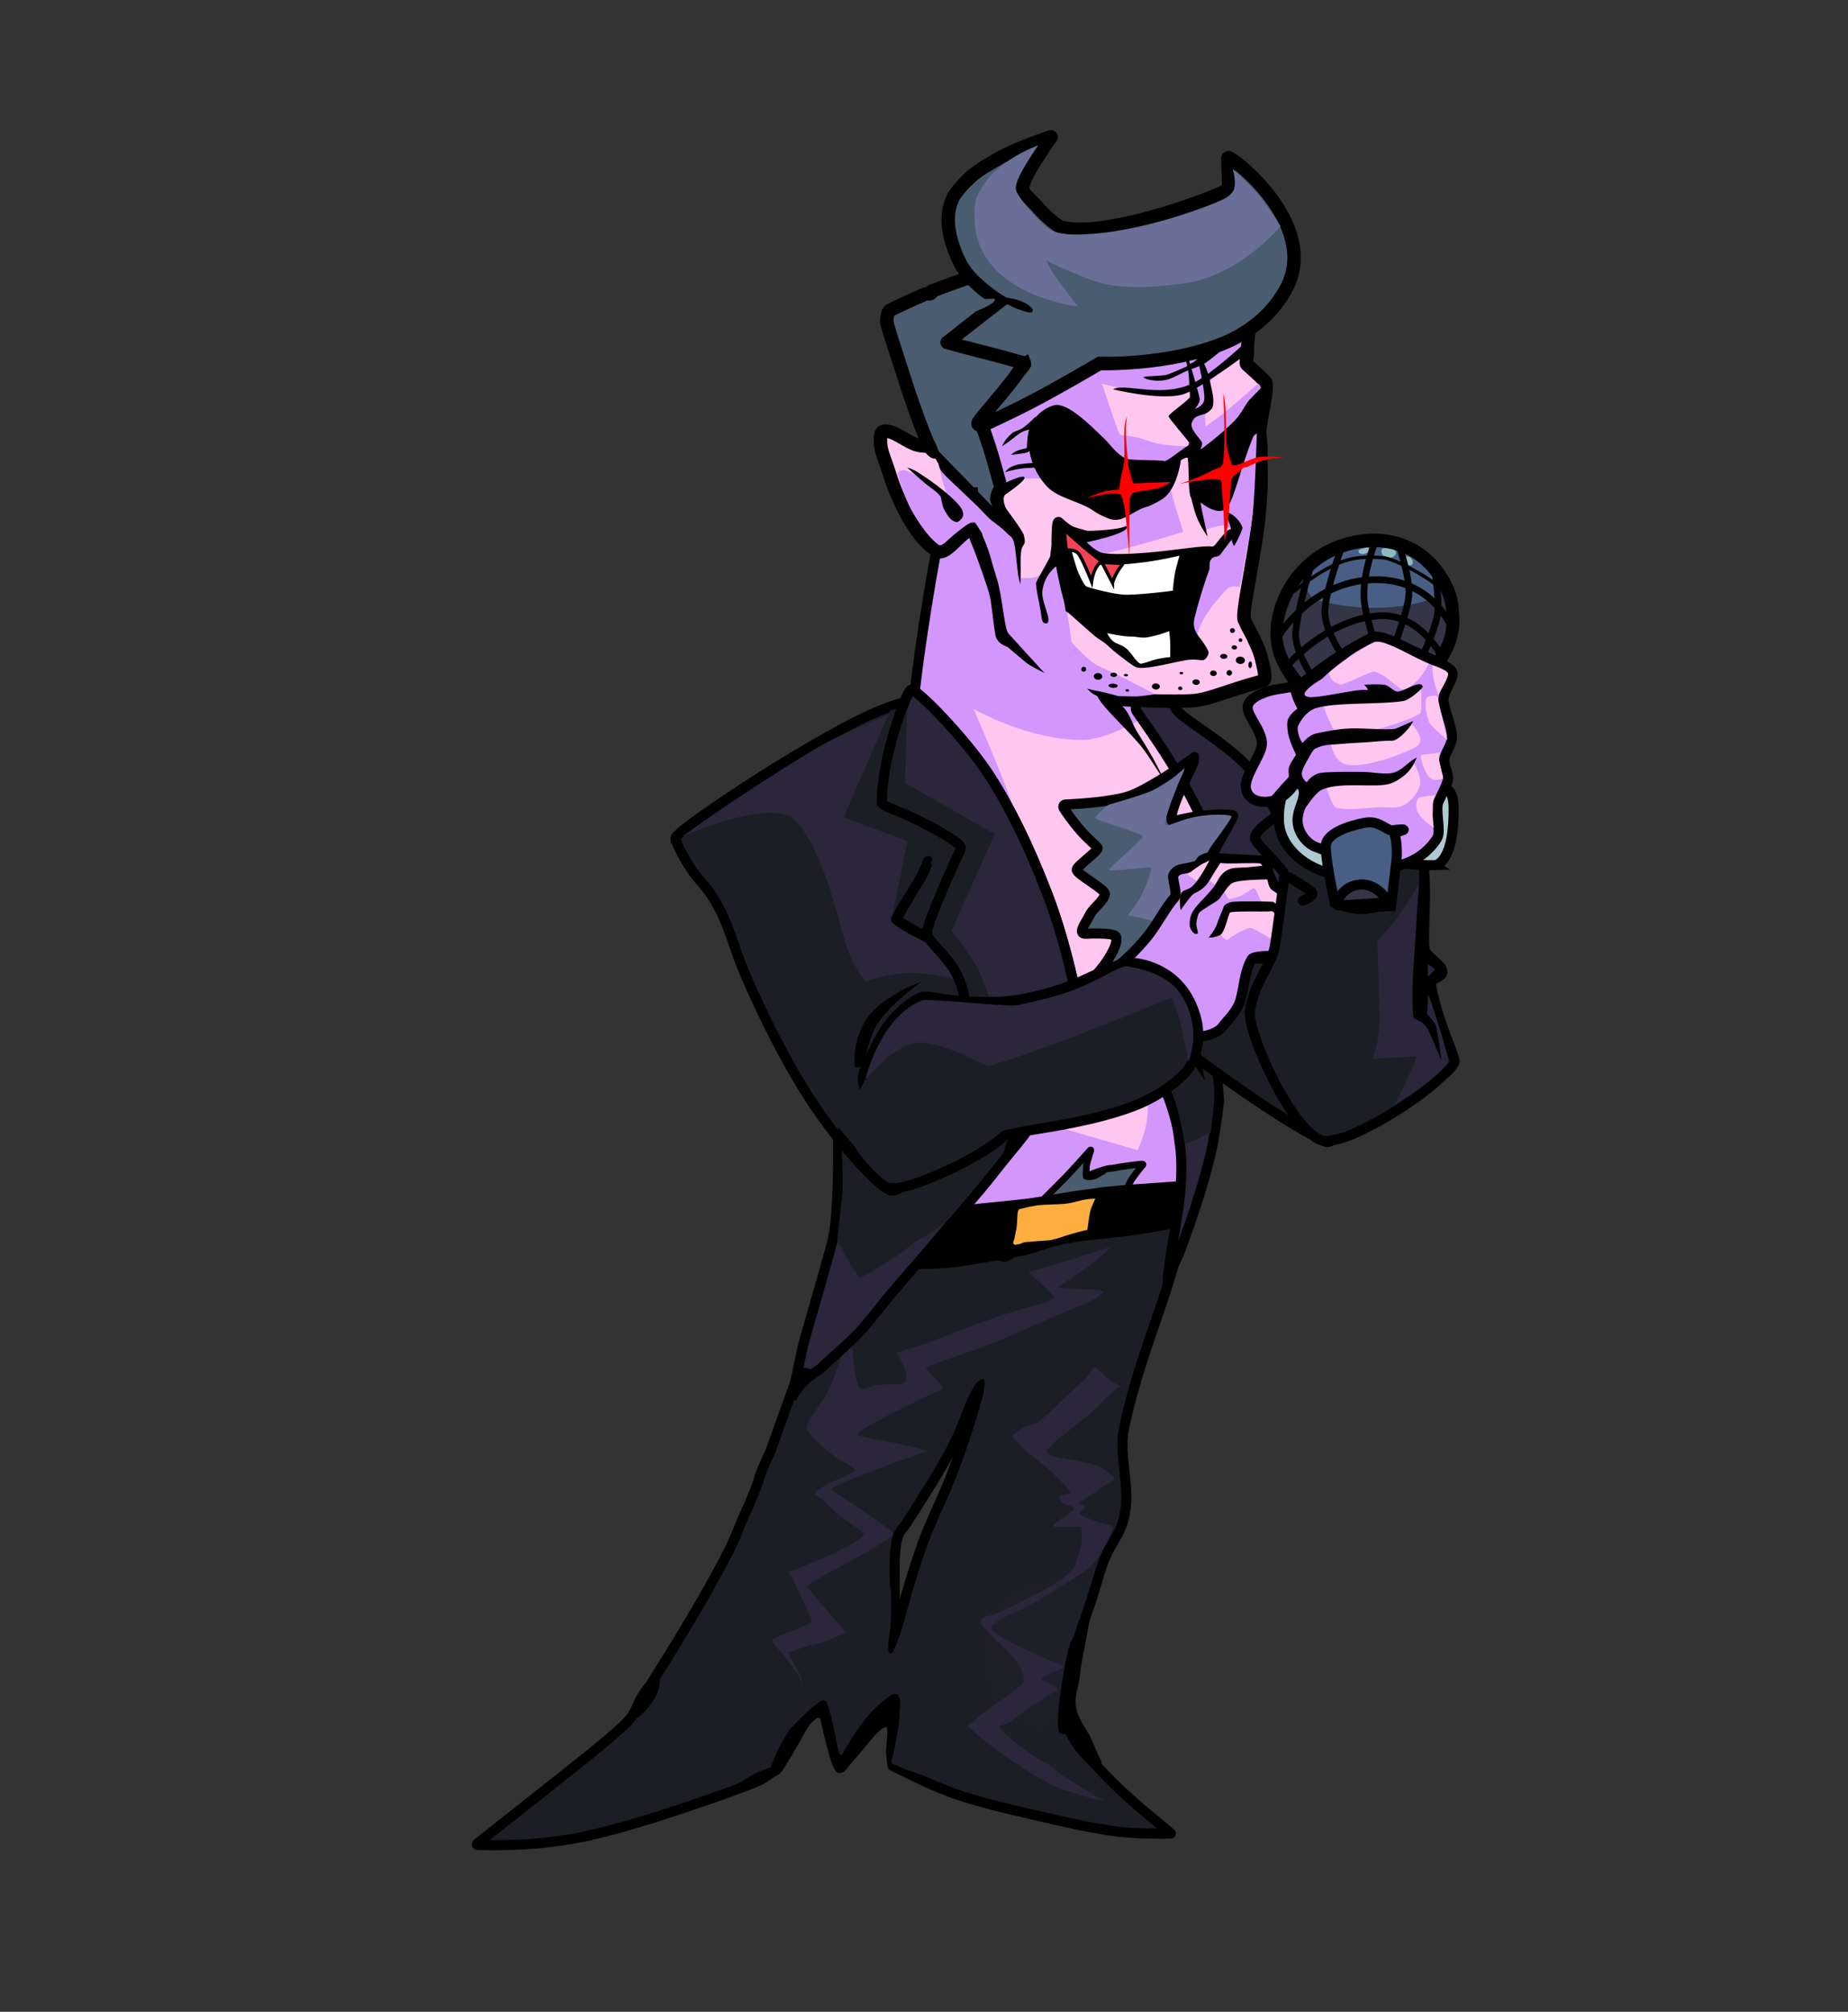<svg version="1.1" xmlns="http://www.w3.org/2000/svg" xmlns:xlink="http://www.w3.org/1999/xlink" width="275.248" height="299.552" viewBox="0,0,275.248,299.552"><rect x="0" y="0" width="275.248" height="299.552" fill="#333333" stroke="none"/><defs><radialGradient cx="259.702" cy="276.691" r="15.785" gradientUnits="userSpaceOnUse" id="color-1"><stop offset="0" stop-color="#1e202b"/><stop offset="1" stop-color="#1e202b" stop-opacity="0"/></radialGradient></defs><g transform="translate(-102.376,-30.224)"><g data-paper-data="{&quot;isPaintingLayer&quot;:true}" fill-rule="nonzero" stroke-linejoin="miter" stroke-miterlimit="10" stroke-dasharray="" stroke-dashoffset="0" style="mix-blend-mode: normal"><path d="M102.376,329.776v-299.552h275.248v299.552z" fill="none" stroke="none" stroke-width="0" stroke-linecap="butt"/><g stroke-linecap="butt"><path d="M235.495,162.033c0,0 2.416,-23.647 3.541,-32.228c0.854,-6.509 2.006,-13.302 2.539,-16.188c0.542,-2.935 2.795,-6.209 2.795,-6.209l34.125,0.625c0,0 -5.875,16.007 -5.875,23.125c0,4.96 16.75,26.5 16.75,26.5z" fill="#d396fc" stroke="#000000" stroke-width="1.5"/><path d="M260.245,182.658c0,0 -2.67,-18.001 -4.885,-26.066c-2.066,-7.523 -7.99,-20.809 -7.99,-20.809c0,0 8.575,4.883 16.627,4.588c3.553,-0.13 8.998,-3.463 8.998,-3.463c0,0 11.107,13.264 12.777,17.662c1.744,4.594 -2.527,9.338 -2.527,9.338z" fill="#ffc6ef" stroke="none" stroke-width="0"/><path d="M274.499,164.784c-0.421,-1.718 7.66,-10.783 6.849,-12.603c-3.549,-7.967 -9.81,-16.015 -9.797,-16.282c0.093,-1.981 -0.056,-4.866 -0.056,-4.866h5c0,0 -0.037,3.087 1.035,4.773c1.028,1.617 8.833,5.768 11.633,9.772c5.711,8.169 8.707,20.455 8.707,20.455c0,0 -23.047,0.073 -23.371,-1.249z" fill="#2b263c" stroke="#000000" stroke-width="1.5"/><path d="M266.37,174.533c0,0 2.603,-3.203 2.274,-4.755c-0.131,-0.617 -2.619,-0.552 -3.029,-0.563c-0.946,-0.026 -1.788,0.14 -1.984,-0.068c-0.434,-0.46 0.57,-1.668 1.089,-2.751c0.462,-0.963 2.064,-1.99 2.218,-3.048c0.108,-0.74 -4.288,-2.964 -4.19,-3.654c0.078,-0.555 3.121,-2.697 3.121,-3.161c0,-0.254 -1.263,-1.195 -2.389,-2.46c-1.406,-1.58 -2.736,-3.527 -2.736,-3.665c0,-0.486 0.339,-0.387 0.9,-0.418c1.965,-0.107 6.648,-0.439 8.967,-1.247c2.721,-0.948 7.805,-4.426 9.461,-5.601c0.424,-0.301 0.019,-0.293 0.142,0.272c0.029,0.132 -0.585,1.558 -1.198,2.755c-1.086,2.121 -2.436,5.343 -2.109,6.261c0.065,0.182 1.948,-0.42 3.99,-0.683c2.457,-0.316 5.143,-0.307 5.165,-0.073c0.034,0.37 -4.314,7.325 -4.743,9.668c-0.156,0.853 -4.074,13.816 -4.074,13.816z" fill="#4a5c6f" stroke="#000000" stroke-width="1.5"/><path d="M280.495,169.283c0,0 -4.282,-1.308 -7.278,-2.149c-1.557,-0.437 -2.949,-0.566 -2.825,-0.707c1.724,-1.964 3.079,-4.766 3.483,-6.939c0.06,-0.322 -6.378,0.605 -6.314,0.284c0.099,-0.498 5.03,-4.581 5.032,-4.988c0.002,-0.461 -7.113,-2.463 -7.094,-2.733c0.032,-0.463 1.997,-2.017 1.997,-2.017c0,0 5.264,-1.444 7.34,-2.436c1.405,-0.671 4.035,-3.064 4.035,-3.064c0,0 -3.496,8.035 -2.864,8.56c0.274,0.228 2.21,-0.814 4.448,-1.25c2.477,-0.483 5.269,-0.364 5.352,-0.044c0.086,0.33 -4.198,5.987 -4.198,5.987l4.136,12.122z" fill="#696f96" stroke="none" stroke-width="0"/><path d="M275.8,146.477c0,0 -0.686,-1.069 -1.595,-2.451c-0.642,-0.976 -1.339,-2.108 -2.229,-3.129c-2.844,-3.265 -6.35,-6.232 -6.258,-7.559c0.008,-0.113 0.344,-0.339 1.03,-0.073c0.781,0.303 1.982,1.176 3.086,2.412c0.818,0.916 1.152,2.262 1.861,3.436c0.799,1.323 1.681,2.677 2.335,3.858c1.11,2.003 1.771,3.507 1.771,3.507z" fill="#000000" stroke="none" stroke-width="0"/></g><g stroke-linecap="butt"><path d="M184.141,296.288c5.495,-4.345 11.434,-9.039 12.273,-10.411c0.753,-1.231 1.506,-2.641 2.478,-4.199c3.419,-5.483 8.087,-12.807 12.122,-20.713c0.915,-1.793 1.558,-3.739 2.421,-5.568c0.641,-1.358 0.972,-2.233 1.531,-3.605c0.401,-0.985 0.393,-1.352 0.763,-2.334c0.317,-0.842 1.277,-2.795 1.578,-3.629c1.283,-3.555 2.446,-7.012 3.72,-10.158c3.817,-9.42 5.691,-17.209 5.691,-17.209l28.099,-4.595c0,0 -3.685,15.334 -9.35,29.158c-1.378,3.364 -3.903,7.409 -5.758,10.356c-0.931,1.479 -1.743,2.776 -2.47,3.844c-0.435,0.64 -0.948,1.09 -1.135,1.749c-0.788,2.771 -0.326,6.338 -0.513,10.559c-0.319,7.197 -0.887,15.046 -0.887,15.046c0,0 -7.046,8.928 -7.174,8.926c-0.554,-0.008 -1.935,-6.065 -2.419,-8.263c-0.107,-0.488 -0.389,-0.645 -0.739,-0.394c-0.954,0.687 -2.883,2.205 -3.99,3.974c-0.792,1.266 -1.906,4.782 -2.574,5.071c-0.734,0.316 -1.634,1.14 -2.428,1.474c-3.156,1.327 -6.729,2.551 -10.451,3.808c-4.936,1.668 -10.133,3.299 -14.952,4.38c-7.567,1.697 -14.745,1.38 -15.832,1.4c-1.081,0.021 -0.851,-0.109 -0.23,-0.598c0,0 5.892,-4.641 10.228,-8.069z" fill="#1b1f25" stroke="#000000" stroke-width="1.5"/><path d="M253.328,213.807l25.7,-3.296c0,0 -0.652,4.332 -2.663,10.839c-1.773,5.736 -4.802,13.105 -6.57,21.504c-0.863,4.098 1.02,8.766 0.059,13.048c-0.684,3.048 -1.632,3.269 -2.966,6.462c-0.697,1.667 -1.216,3.862 -1.959,6.108c-1.025,3.097 -2.245,6.297 -2.865,8.376c-0.97,3.253 -0.38,6.037 -0.454,8.632c-0.171,5.956 12.939,15.739 14.848,17.476c0.19,0.173 0.391,0.279 0.279,0.281c-1.642,0.041 -5.744,0.024 -8.292,-0.338c-4.558,-0.647 -8.629,-1.659 -12.243,-2.486c-4.968,-1.137 -9.07,-2.144 -12.364,-3.382c-3.946,-1.483 -6.734,-3.067 -8.483,-3.852c-0.319,-0.143 0.139,-5.8 0.236,-7.393c0.098,-1.612 -0.886,-1.206 -0.886,-1.206c0,0 -0.37,-5.511 0.664,-9.442c0.725,-2.755 2.031,-8.354 4.384,-14.989c1.116,-3.148 2.93,-6.667 4.268,-10.093c1.309,-3.351 2.399,-6.605 3.362,-9.865c4.269,-14.443 5.946,-26.384 5.946,-26.384z" fill="#1b1f25" stroke="#000000" stroke-width="1.5"/><path d="M244.859,241.979c0,0 -4.612,0.856 -4.691,-0.366c-0.265,-4.042 2.825,-28.142 2.825,-28.142l20.423,0.252c0,0 -11.531,27.106 -13.435,30.665c-0.447,0.836 -2.414,-1.046 -2.414,-1.046c0,0 2.087,-7.781 1.286,-7.791c-1.058,-0.013 -1.782,1.724 -2.434,3.071c-0.776,1.602 -1.559,3.357 -1.559,3.357z" fill="#1b1f25" stroke="none" stroke-width="0"/><path d="M230.416,284.031c0.041,-2.054 1.797,-9.944 1.797,-9.944c0,0 0.931,-11.408 1.475,-11.783c0.333,-0.23 1.201,2.516 1.358,4.84c0.131,1.946 -0.012,5.494 -0.085,5.732c-0.028,0.091 -0.333,1.807 -0.306,2.813c0.017,0.646 0.324,0.757 0.423,0.759c0.438,0.005 1.608,-3.437 2.517,-6.553c0.539,-1.849 1.129,-3.797 1.176,-4.257c0.135,-1.314 0.422,8.37 0.422,8.37l-0.897,10.785c0,0 -7.907,0.579 -7.88,-0.761z" fill="#1b1f25" stroke="none" stroke-width="0"/><path d="M243.918,276.497c0.103,-8.506 7.254,-15.314 15.971,-15.207c2.334,0.029 4.559,-0.775 6.542,0.137c0.109,0.05 -0.191,0.878 -0.598,2.034c-0.282,0.801 -0.572,1.759 -0.997,2.723c-0.509,1.156 -0.882,2.908 -1.51,4.523c-0.314,0.809 -0.738,2.211 -1.061,3.45c-0.053,0.202 -0.145,0.508 -0.25,0.839c-0.204,0.64 -0.397,1.375 -0.508,1.633c-1.539,3.573 0.122,8.697 -0.919,9.812c-0.115,0.123 0.516,2.576 1.326,3.653c0.591,0.785 2.014,2.034 1.939,2.048c-1.046,0.199 -3.23,-0.035 -4.337,-0.049c-8.717,-0.107 -15.7,-7.09 -15.597,-15.596z" fill="url(#color-1)" stroke="none" stroke-width="0"/><path d="M265.674,294.015c0,0 -1.531,-1.262 -2.749,-2.7c-0.79,-0.932 -1.333,-1.936 -1.814,-2.811c-0.139,-0.252 -0.937,0.015 -1.022,-0.381c-0.248,-1.152 -0.143,-2.979 0.104,-4.898c0.257,-1.989 0.62,-4.077 0.908,-5.614c0.261,-1.393 0.721,-2.828 0.721,-2.828l3.395,-6.27c0,0 -1.567,8.371 -1.777,9.521c-0.141,0.769 -0.204,1.851 -0.394,2.747c-0.235,1.108 -0.575,2.063 -0.441,3.372c0.2,1.957 1.765,3.754 2.179,4.704c0.876,2.011 1.673,3.755 1.673,3.755z" fill="#000000" stroke="none" stroke-width="0"/><path d="M218.853,293.96c0,0 -6.608,2.396 -6.904,2.292c-0.128,-0.045 1.206,-1.062 2.557,-1.776c1.33,-0.703 2.676,-1.105 2.676,-1.105c0,0 0.74,-2.332 2.023,-4.309c0.322,-0.496 0.543,-1.105 0.953,-1.491c0.93,-0.877 2.706,-3.023 4.627,-4.13c0.665,-0.383 0.984,0.702 1.399,2.419c0.667,2.761 1.342,6.784 1.342,6.784c0,0 -0.323,1.408 -1.198,-0.348c-1.084,-2.174 -1.104,-6.301 -2.065,-6.312c-0.909,-0.011 -1.814,1.879 -2.902,3.802c-1.224,2.162 -2.508,4.175 -2.508,4.175z" fill="#000000" stroke="none" stroke-width="0"/><path d="M227.24,293.21c0,0 -0.806,-1.644 -0.628,-2.169c0.087,-0.257 1.064,0.736 1.219,0.417c0.629,-1.291 1.771,-3.023 3.005,-4.743c1.302,-1.815 3.285,-3.451 4.19,-4.061c0.444,-0.299 0.997,-0.277 1.169,0.018c0.436,0.749 0.205,2.289 0.009,3.962c-0.235,2.006 -0.563,4.132 -0.806,5.377c-0.122,0.626 -0.278,1.082 -0.278,1.082c0,0 -0.654,0.243 -0.705,-1.084c-0.012,-0.321 -0.079,-0.683 -0.063,-1.059c0.068,-1.651 0.383,-3.58 -0.032,-3.574c-0.979,0.014 -3.431,3.536 -5.204,5.406c-0.855,0.903 -1.876,0.427 -1.876,0.427z" fill="#000000" stroke="none" stroke-width="0"/><path d="M235.137,292.424c0.128,-0.441 0.339,-1.236 0.452,-1.758c0.188,-0.865 1.022,-5.695 1.022,-5.695l1.708,2.965l8.649,9.153c0,0 -8.895,-3.115 -9.394,-3.316c-0.744,-0.299 -1.733,-0.696 -2.049,-0.823c-0.196,-0.079 -0.452,-0.306 -0.388,-0.526z" fill="#1b1f25" stroke="none" stroke-width="0"/><path d="M196.286,286.305c-0.651,-0.11 0.084,-2.235 1.167,-4.007c0.737,-1.207 2.264,-2.952 2.883,-2.854c0.348,0.055 0.388,0.752 0.279,1.54c-0.111,0.8 -0.373,1.647 -0.995,2.547c-0.695,1.004 -1.5,1.962 -2.242,2.443c-0.467,0.303 -1.076,0.333 -1.091,0.331z" fill="#000000" stroke="none" stroke-width="0"/><path d="M222.122,281.279c0,0 -0.388,-1.016 -1.37,-2.393c-0.447,-0.627 -0.986,-1.376 -1.502,-2.003c-0.681,-0.828 -1.323,-1.499 -1.655,-1.957c-0.176,-0.243 -0.193,-0.473 -0.175,-0.504c0.228,-0.398 3.09,-1.35 4.727,-2.11c0.62,-0.288 1.13,-0.481 1.16,-0.704c0.04,-0.302 -2.36,-5.23 -3.262,-7.009c-0.226,-0.446 -0.039,-0.328 0.273,-0.449c1.285,-0.499 4.843,-1.912 7.532,-3.295c1.621,-0.834 2.985,-1.598 3.23,-2.257c0.021,-0.057 -0.682,-0.604 -1.487,-1.164c-0.774,-0.539 -1.802,-1.278 -2.708,-2.016c-0.827,-0.673 -1.461,-1.421 -2.051,-1.942c-0.595,-0.525 -1.187,-0.644 -1.091,-0.86c0.284,-0.644 2.149,-1.569 3.728,-2.246c0.596,-0.255 2.263,-1.016 2.293,-1.249c0.021,-0.164 -0.701,-0.588 -1.69,-1.203c-0.28,-0.174 -0.654,-0.294 -0.949,-0.512c-2.165,-1.602 -4.75,-3.961 -4.605,-4.641c0.169,-0.791 0.687,-1.546 1.205,-2.295c0.763,-1.103 1.619,-2.191 2.115,-3.348c1.988,-4.643 3.184,-8.895 3.184,-8.895c0,0 0.604,7.799 1.337,8.546c0.659,0.672 1.716,-0.247 2.793,-0.345c1.277,-0.116 2.593,-0.045 3.371,-0.114c0.402,-0.036 0.662,-0.165 0.696,-0.259c0.282,-0.775 0.204,-1.093 -0.011,-1.779c-0.258,-0.824 -0.719,-1.703 -1.018,-2.229c-0.168,-0.296 -0.309,-0.396 0.077,-0.519c0.761,-0.244 2.432,-0.71 4.232,-1.34c1.669,-0.584 3.574,-1.414 5.624,-2.189c1.982,-0.749 4.106,-1.441 5.991,-2.099c2.272,-0.792 4.309,-1.174 5.73,-1.658c0.618,-0.21 1.12,-0.564 1.473,-0.773c0.341,-0.201 -2.123,-2.386 -3.141,-3.268c-0.26,-0.225 -0.704,-0.514 -0.383,-0.623c1.139,-0.388 4.368,-1.241 5.92,-1.742c1.51,-0.487 4.416,-1.417 5.665,-1.805c0.402,-0.125 0.329,0.026 0.042,0.284c-0.663,0.596 -1.992,1.756 -3.523,2.894c-1.632,1.213 -3.846,2.466 -3.858,2.647c-0.03,0.457 6.639,0.101 6.63,0.748c-0,0.005 -0.54,0.679 -1.927,1.369c-1.191,0.592 -2.831,1.174 -4.676,1.969c-2.52,1.085 -5.422,2.436 -8.076,3.535c-6.275,2.601 -11.645,4.036 -11.663,4.38c-0.024,0.445 2.361,2.391 2.467,3.009c0.048,0.282 -1.345,0.695 -2.524,1.306c-3.362,1.742 -9.452,4.484 -10.206,5.649c-0.121,0.186 1.391,0.449 3.286,0.825c3.079,0.611 7.17,1.394 6.91,1.694c-0.107,0.123 -2.741,0.919 -5.594,2.002c-1.889,0.717 -3.905,1.452 -5.506,2.122c-1.729,0.723 -2.972,1.357 -3.042,1.452c-0.104,0.141 1.89,1.292 4.013,2.717c2.617,1.757 5.473,3.852 5.338,4.027c-0.317,0.413 -2.498,1.818 -4.973,3.202c-3.484,1.949 -7.555,4.006 -7.849,4.506c-0.204,0.347 6.024,7.067 5.806,7.035c-0.394,-0.058 -1.763,0.706 -3.154,1.207c-1.129,0.406 -2.217,0.509 -3.254,0.897c-1.095,0.41 -1.951,0.713 -2.172,0.705c-0.171,-0.006 0.521,1.284 0.972,2.064c0.912,1.577 1.277,3.004 1.277,3.004z" fill="#2b263c" stroke="none" stroke-width="0"/><path d="M247.288,286.659c0.329,-0.297 0.685,-0.741 1.191,-1.13c1.458,-1.122 3.494,-2.458 4.794,-3.439c0.786,-0.593 1.411,-1.104 1.458,-1.22c0.213,-0.517 0.061,-1.634 -0.211,-2.13c-0.286,-0.521 -0.798,-1.3 -1.504,-2.064c-0.592,-0.64 -1.344,-1.248 -1.985,-1.901c-0.991,-1.01 -1.906,-1.949 -2.333,-2.551c-0.198,-0.28 -0.292,-0.638 -0.244,-0.738c0.02,-0.042 0.208,-0.325 0.651,-0.527c0.348,-0.158 0.962,-0.191 1.498,-0.415c0.687,-0.287 1.503,-0.634 2.382,-1.053c0.871,-0.416 1.804,-0.945 2.731,-1.415c1.228,-0.622 2.448,-1.273 3.507,-1.903c1.699,-1.012 3.054,-2.163 3.262,-2.76c0.417,-1.198 0.765,-2.375 1.016,-3.515c0.101,-0.458 -0.114,-1.831 -0.042,-2.271c0.017,-0.104 -4.256,-0.04 -4.24,-0.128c0.127,-0.685 3.073,-2.076 3.162,-2.705c0.033,-0.233 -0.342,-0.278 -0.725,-0.391c-0.662,-0.196 -1.506,-0.446 -1.446,-1.149c0.056,-0.655 1.525,-0.422 1.621,-0.805c0.028,-0.111 -1.305,-1.681 -3.117,-3.319c-1.438,-1.3 -3.266,-2.588 -4.329,-3.617c-0.761,-0.736 -1.249,-1.47 -1.221,-1.527c0.028,-0.056 0.575,-0.378 1.427,-1.095c0.546,-0.46 1.838,-0.403 2.577,-1.022c1.533,-1.287 3.246,-2.924 4.714,-4.388c0.803,-0.801 1.688,-1.47 2.276,-2.081c0.465,-0.484 0.685,-0.96 0.937,-1.228c0.228,-0.243 0.28,-0.473 0.521,-0.263c0.552,0.483 1.769,1.572 2.27,1.981c0.189,0.154 1.029,0.542 1.222,0.668c0.307,0.201 -0.213,0.233 -0.468,0.463c-0.412,0.371 -1.114,1.003 -1.963,1.771c-0.44,0.399 -0.922,0.987 -1.422,1.442c-1.332,1.212 -2.799,2.224 -4.031,3.343c-0.322,0.292 -0.73,0.47 -1.042,0.705c-0.474,0.358 -0.829,0.749 -1.128,1.083c-0.479,0.534 -0.837,0.674 -0.826,0.732c0.041,0.218 0.502,0.766 0.868,0.898c1.19,0.429 3.814,0.61 6.012,1.246c1.482,0.429 2.823,1.439 3.288,2.243c0.048,0.083 -0.347,0.214 -0.942,0.588c-0.98,0.617 -2.421,1.618 -3.372,2.269c-0.551,0.377 -0.989,0.585 -0.945,0.667c0.141,0.263 0.682,0.227 0.829,0.494c0.213,0.386 -0.981,0.759 -0.758,1.153c0.051,0.089 1.022,0.609 2.087,0.988c1.329,0.473 2.804,0.736 2.804,0.736c0,0 -0.021,1.18 -1.255,3.198c-0.588,0.96 -1.086,2.174 -2.667,3.422c-0.605,0.478 -1.394,0.906 -2.177,1.425c-1.963,1.301 -4.295,2.76 -6.602,3.979c-1.376,0.727 -2.869,1.317 -3.901,1.877c-0.84,0.457 -1.348,0.921 -1.447,1.21c-0.174,0.507 1.436,1.574 3.522,2.617c1.677,0.838 3.688,1.632 5.112,2.308c1.215,0.577 2.273,0.7 2.216,1.036c-0.067,0.396 -3.617,1.126 -3.368,1.852c0.043,0.126 0.341,0.191 0.626,0.34c0.711,0.372 1.835,0.799 1.672,1.196c-0.061,0.15 -0.53,0.319 -1.116,0.738c-0.866,0.62 -2.348,1.434 -3.581,2.279c-1.094,0.749 -1.943,1.54 -2.742,1.988c-0.309,0.174 -0.85,0.198 -1.152,0.386c-0.222,0.139 0.156,0.455 0.567,0.892c0.793,0.843 2.537,2.17 4.567,3.593c0.743,0.521 1.528,0.825 2.315,1.353c0.579,0.388 1.158,1.003 1.73,1.377c1.9,1.243 3.693,2.367 4.905,3.099c0.933,0.563 1.982,0.833 1.982,0.833c0,0 -2.051,-0.203 -5.001,-1.183c-1.195,-0.397 -2.604,-0.858 -3.98,-1.583c-3.132,-1.687 -6.366,-3.945 -8.653,-5.687c-1.263,-0.961 -2.157,-1.841 -2.666,-2.303c-0.184,-0.167 -0.643,-0.321 -0.481,-0.564c0.07,-0.106 0.641,-0.287 0.763,-0.397z" fill="#2b263c" stroke="none" stroke-width="0"/></g><g stroke-linecap="butt"><path d="M238.402,214.22l18.736,-22.583l22.872,-8.681c0,0 0.829,16.224 0.659,20.701c-0.074,1.941 -1.661,5.677 -1.661,5.677z" fill="#d396fc" stroke="none" stroke-width="0"/><path d="M255.88,210.703c0,0 3.716,-3.652 5.278,-5.262c0.965,-0.996 2.852,-3.129 3.57,-3.916c0.209,-0.229 0.082,0.105 -0.015,0.397c-0.201,0.609 -0.514,1.619 -0.525,2.053c-0.005,0.212 -0.072,1.12 -0.041,1.366c0.009,0.074 0.486,0.119 0.956,0.038c0.545,-0.093 1.198,-0.649 1.475,-0.726c0.55,-0.152 -2.018,0.531 -1.828,0.461c0.62,-0.23 1.629,-0.631 2.563,-0.862c0.343,-0.085 0.754,-0.069 1.021,-0.125c0.928,-0.196 3.169,-0.51 4.112,-0.57c0.375,-0.024 0.018,0.234 -0.209,0.524c-0.301,0.384 -0.746,0.964 -1.195,1.583c-0.76,1.048 -1.975,4.668 -2.388,4.843c-2.513,1.065 -12.773,0.196 -12.773,0.196z" fill="#4a5c6f" stroke="#000000" stroke-width="1"/><path d="M235.699,219.249l6.455,-9c0,0 3.108,-0.469 5.912,-0.792c1.584,-0.182 4.794,-0.417 8.096,-0.873c2.728,-0.377 5.403,-0.963 8.3,-1.284c0.83,-0.092 1.651,-0.27 2.453,-0.352c3.413,-0.348 6.496,-0.511 8.625,-0.672c1.849,-0.14 2.977,-0.209 2.977,-0.209l-1.091,7c0,0 -2.775,0.608 -6.72,1.146c-2.793,0.381 -6.309,0.59 -9.239,1.127c-3.484,0.638 -4.461,1.49 -7.756,2.07c-0.661,0.116 -0.943,0.593 -1.566,0.701c-0.305,0.053 -0.968,-0.259 -1.262,-0.208c-2.177,0.375 -4.038,0.682 -5.342,0.875c-3.398,0.503 -9.843,0.472 -9.843,0.472z" fill="#000000" stroke="none" stroke-width="0"/><g><path d="M276.324,220.232c0,0 0.377,-2.775 0.642,-4.417c0.37,-2.301 0.914,-5.184 1.173,-7.851c0.297,-3.058 0.208,-5.831 -0.003,-7.117c-0.126,-0.766 -0.183,-1.746 -0.413,-2.8c-0.412,-1.887 -1.103,-4.011 -1.773,-5.566c-1.96,-4.545 -4.501,-7.375 -4.501,-7.375c0,0 7.201,-2.834 11.144,1.377c0.644,0.688 1.442,6.67 1.321,7.87c-0.191,1.882 -0.492,3.685 -0.712,5.11c-0.638,4.148 -3.117,11.896 -4.943,16.667c-0.907,2.372 -1.935,4.102 -1.935,4.102z" fill="#2b263c" stroke="#000000" stroke-width="1.5"/><path d="M278.824,200.607c0,0 -0.734,-5.222 -1.917,-7.669c-0.591,-1.224 -1.601,-3.597 -2.653,-5.338c-0.543,-0.898 -1.348,-1.743 -1.863,-2.492c-1.281,-1.862 -2.067,-3.126 -2.067,-3.126l11.375,-0.5c0,0 0.977,6.27 1.444,10.07c0.186,1.513 0.061,2.634 0.047,2.813c-0.164,2.123 -0.491,4.491 -0.491,4.491c0,0 -1.316,0.58 -1.925,0.906c-0.551,0.295 -1.95,0.844 -1.95,0.844z" fill="#1b1f25" stroke="none" stroke-width="0"/></g><g><path d="M220.284,237.969c-0.013,-0.463 0.39,-1.341 0.663,-2.526c0.369,-1.601 0.707,-3.761 1.398,-6.205c1.212,-4.288 2.742,-9.452 3.965,-14.01c0.524,-1.951 0.685,-5.034 0.768,-6.774c0.195,-4.11 0.121,-8.597 0.121,-8.597l33.125,-7.875c0,0 -1.758,2.133 -4.364,5.569c-0.345,0.455 -3.309,4.006 -3.868,4.454c-0.368,0.295 1.652,-2.525 1.39,-2.196c-0.361,0.453 2.041,-1.79 1.893,-1.277c-0.114,0.396 -2.758,3.546 -3.076,3.929c-1.185,1.43 -2.599,3.326 -3.944,4.904c-2.242,2.63 -4.638,5.416 -6.965,8.193c-2.003,2.391 -4.134,4.775 -6.069,7.047c-1.841,2.161 -3.478,4.441 -5.237,6.279c-1.869,1.952 -3.844,3.436 -5.218,4.878c-0.459,0.481 -1.888,1.23 -2.696,2.065c-1.245,1.287 -1.874,2.609 -1.887,2.142z" fill="#2b263c" stroke="#000000" stroke-width="1.5"/><path d="M220.949,235.857v-1.75c0,0 0.419,-0.25 0.75,-0.25c0.433,0 1.625,0.25 1.625,0.25v1.25z" fill="#000000" stroke="none" stroke-width="0"/><path d="M227.074,214.857c0,0 0.508,-4.73 0.819,-7.164c0.16,-1.253 -0.065,-3.191 -0.094,-5.091c-0.046,-2.982 0.025,-5.87 0.025,-5.87l31.125,-3.625c0,0 -1.51,1.539 -3.505,3.758c-0.274,0.305 -0.482,1.163 -0.963,1.533c-0.65,0.499 -1.595,0.893 -1.943,1.33c-0.382,0.479 -0.484,1.918 -0.785,2.296c-2.636,3.3 -7.927,9.583 -7.927,9.583c0,0 -0.961,0.968 -2.663,2.127c-0.725,0.494 -1.539,0.795 -2.386,1.362c-0.863,0.578 -1.761,1.424 -2.635,1.994c-2.732,1.782 -5.231,3.316 -5.706,3.29c-0.495,-0.027 -3.36,-5.524 -3.36,-5.524z" fill="#1b1f25" stroke="none" stroke-width="0"/></g><path d="M260.31,198.148c0,0 4.322,-2.107 5.936,-2.96c1.229,-0.649 3.413,-1.548 3.413,-1.548c0,0 1.235,0.775 1.866,0.83c0.649,0.056 1.807,0.005 1.807,0.005c0,0 0.088,1.311 -0.217,3.136c-0.233,1.4 -1.286,3.876 -1.286,3.876z" fill="#ffc6ef" stroke="none" stroke-width="0"/><path d="M253.335,215.431c-0.162,-0.274 0.132,-0.491 0.188,-1.045c0.037,-0.368 0.184,-0.79 0.242,-1.206c0.098,-0.702 0.11,-1.385 0.136,-1.748c0.032,-0.447 0.005,-1.149 0.431,-1.212c0.443,-0.065 1.103,-0.314 2.473,-0.506c1.325,-0.186 2.915,-0.105 4.371,-0.271c0.99,-0.113 1.918,-0.444 2.66,-0.579c1.015,-0.184 1.682,-0.16 1.682,-0.16c0,0 -0.56,1.128 -0.73,1.794c-0.214,0.839 -0.452,2.842 -0.452,2.842c0,0 -1.197,0.273 -2.502,0.656c-0.979,0.287 -1.978,0.676 -2.799,0.84c-0.767,0.153 -1.971,0.141 -3.058,0.271c-0.348,0.041 -0.775,0.032 -1.082,0.108c-0.318,0.079 -0.512,0.243 -0.745,0.261c-0.39,0.03 -0.653,0.229 -0.815,-0.045z" fill="#fead41" stroke="none" stroke-width="0"/></g><g stroke-linecap="butt"><path d="M268.041,133.919c-0.85,-0.364 -1.667,-0.885 -1.973,-1.035c-1.182,-0.581 -0.711,-0.856 -1.563,-1.201c-1.725,-0.699 -3.309,-0.88 -4.775,-1.529c-1.27,-0.562 -2.468,-1.155 -3.639,-1.862c-0.409,-0.247 -2.758,-2.352 -3.132,-2.59c-0.307,-0.195 -1.184,-0.337 -1.336,-1.065c-0.133,-0.636 -0.545,-4.169 -0.709,-5.204c-0.138,-0.869 -0.444,-1.806 -0.748,-2.706c-0.838,-2.48 -1.745,-5.026 -2.327,-6.305c-0.237,-0.52 -0.055,-1.376 -0.106,-1.39c-1.887,-0.504 -4.237,4.139 -5.773,3.215c-2.531,-1.522 -4.55,-5.072 -6.056,-8.584c-0.564,-1.316 -0.949,-2.621 -1.354,-3.817c-0.359,-1.062 -0.761,-2.039 -0.919,-2.84c-0.169,-0.855 -0.11,-1.632 -0.075,-1.999c0.078,-0.827 1.084,-0.72 2.254,-0.14c1.227,0.608 2.647,1.713 3.97,1.738c1.073,0.16 1.139,-0.191 1.139,-0.191c0,0 10.675,-12.822 18.537,-15.991c8.17,-3.293 29.596,-3.41 29.596,-3.41c0,0 -0.683,2.024 -0.837,3.981c-0.068,0.867 -0.039,1.438 -0.064,2.079c-0.012,0.311 -0.293,1.236 -0.059,1.426c0.337,0.273 2.838,2.552 2.853,2.705c0.212,2.074 -1.142,6.177 -0.914,7.985c0.26,2.062 0.061,2.785 0.148,4.511c0.105,2.081 -0.035,4.668 -0.288,7.351c-0.342,3.618 -1.597,9.949 -2.039,12.913c-0.438,2.937 -0.066,2.522 0.014,2.851c0.062,0.326 1.111,2.112 1.241,2.48c0.158,0.444 0.838,1.639 1.124,2.842c0.315,1.321 0.771,2.97 0.371,3.401c-0.102,0.11 -1.897,0.537 -3.902,1.186c-2.228,0.721 -4.756,1.67 -6.364,1.809c-3.1,0.269 -10.683,-0.11 -10.83,-0.161c0,0 -0.852,-0.188 -1.468,-0.452z" fill="#ffc6ef" stroke="#000000" stroke-width="2"/><path d="M249.366,102.491l-1.777,-13.945c0,0 30.801,-8.687 39.764,-8.89c0.305,-0.007 -0.393,2.779 -0.138,2.786c0.774,0.021 -5.304,4.884 -4.922,4.941c0.597,0.09 -0.033,1.929 -0.323,3.712c-0.201,1.237 -0.031,2.63 -0.031,2.63c0,0 1.97,-1.378 3.106,-2.306c1.459,-1.192 4.748,-4.095 4.748,-4.095c0,0 0.4,0.325 0.377,0.771c-0.063,1.209 -0.598,6.714 -0.598,6.714c0,0 -0.296,10.029 -0.708,12.732c-0.655,4.292 -1.834,10.094 -1.834,10.094c0,0 -1.334,-0.382 -2.081,0.457c-0.612,0.686 -2.072,2.284 -3.024,3.84c-0.884,1.444 -1.285,2.878 -1.285,2.878c0,0 -2.394,0.024 -2.329,-2.121c0.082,-2.707 2.694,-7.853 3.489,-9.532c0.488,-1.029 1.343,-1.277 2.249,-2.038c1.052,-0.883 2.13,-2.197 2.111,-2.148c-0.189,0.5 -0.794,-0.507 -1.467,-0.506c-1.219,0.003 -2.711,0.649 -2.711,0.649c0,0 -0.92,-1.098 -1.118,-2.169c-0.408,-2.216 -1.199,-10.416 -1.199,-10.416l-3.31,4.998c0,0 0.624,2.556 0.993,3.838c0.386,1.343 1.273,4.047 1.273,4.047c0,0 -9.013,2.812 -12.696,3.412c-3.267,0.531 -1.558,-2.483 -3.863,-2.568c-0.442,-0.016 4.605,-0.203 7.041,-1.221c1.732,-0.724 1.139,-2.374 0.835,-2.403c-6.053,-0.58 -9.783,-4.997 -12.674,-5.147c-3.558,-0.185 -7.896,1.007 -7.896,1.007z" fill="#d396fc" stroke="none" stroke-width="0"/><path d="M269.128,94.922c-0.577,-1.352 -2.618,-7.559 -2.618,-7.559c0,0 5.519,1.408 7.93,1.548c1.959,0.114 5.464,-0.767 5.464,-0.767c0,0 0.436,0.574 -0.044,1.525c-0.49,0.97 -1.895,2.323 -1.823,3.018c0.153,1.47 2.756,4.014 2.756,4.014c0,0 -2.914,0.051 -5.525,-0.341c-1.493,-0.224 -2.537,-0.855 -3.767,-1.06c-1.257,-0.209 -2.315,-0.244 -2.373,-0.38z" fill="#ffc6ef" stroke="none" stroke-width="0"/><path d="M236.145,100.949c0,0 -0.343,-0.503 0.596,-0.693c0.152,-0.031 0.456,-0.029 0.766,0.101c1.844,0.772 6.063,3.971 6.063,3.971c0,0 -0.675,-1.897 -0.913,-2.808c-0.225,-0.861 -0.481,-2.515 -0.481,-2.515l11.821,11.574l0.197,5.673c0,0 2.389,0.313 3.17,-0.506c1.477,-1.549 1.867,-4.692 2.245,-4.407c0.423,0.32 2.353,14.48 2.353,14.48c0,0 2.598,3.041 4.361,3.738c1.799,0.711 8.094,4.024 8.094,4.024c0,0 -1.981,0.33 -2.937,0.337c-0.884,0.006 -2.548,-0.044 -2.548,-0.044c0,0 -2.031,-0.607 -3.519,-0.846c-0.568,-0.091 -1.51,-0.423 -2.206,-0.523c-1.107,-0.159 -4.08,-1.062 -4.721,-1.479c-0.063,-0.041 -5.907,-6.472 -5.915,-6.481c-0.628,-0.664 -0.858,-5.523 -1.787,-8.381c-0.912,-2.806 -1.433,-5.599 -2.401,-6.933c-0.296,-0.408 -0.658,-1.203 -0.931,-1.272c-0.528,-0.133 -1.855,0.974 -2.769,1.7c-1.07,0.851 -1.955,1.998 -2.477,1.702c-1.298,-0.873 -2.624,-2.778 -3.685,-4.5c-1.531,-2.485 -2.376,-5.913 -2.376,-5.913z" fill="#d396fc" stroke="none" stroke-width="0"/><path d="M240.657,96.428c-0.693,-1.642 -1.912,-4.769 -2.959,-7.955c-1.235,-3.756 -2.63,-8.086 -3.195,-10.015c-0.131,-0.448 0.01,-1.853 0.484,-2.079c1.071,-0.512 3.369,-1.59 5.129,-2.337c0.308,-0.131 0.599,0.003 0.847,-0.093c0.241,-0.093 -0.021,-0.296 0.222,-0.389c4.635,-1.769 10.21,-3.623 10.21,-3.623c0,0 9.9,8.08 9.402,12.119c-0.446,3.616 -12.243,11.237 -12.243,11.237c0,0 1.105,3.129 1.581,4.756c0.452,1.546 1.329,4.774 1.329,4.774c0,0 -0.637,1.103 -0.624,1.65c0.023,0.98 0.471,2.049 0.867,2.808c0.318,0.611 0.318,0.646 -0.13,0.244c-1.244,-1.118 -3.779,-3.413 -5.184,-4.795c-0.925,-0.91 -1.742,-1.584 -2.859,-2.774c-0.48,-0.512 -0.295,-1.003 -0.643,-1.377c-0.133,-0.143 -0.228,-0.654 -0.566,-0.907c-0.231,-0.173 -0.705,-0.088 -0.873,-0.225c-0.468,-0.383 -0.544,-0.557 -0.702,-0.931z" fill="#4a5c6f" stroke="#000000" stroke-width="2"/><path d="M255.004,84.355c-0.057,-0.143 -0.727,-0.225 -1.559,-0.474c-2.469,-0.738 -7.438,-1.931 -9.472,-2.521c-0.808,-0.234 -0.622,-0.02 -0.129,-0.434c1.174,-0.986 7.427,-5.812 7.427,-5.812c0,0 -4.368,-2.697 -5.824,-5.588c-3.141,-6.233 -1.394,-9.272 -1.038,-10.028c0.142,-0.301 1.332,-1.93 2.912,-3.244c1.113,-0.926 2.421,-1.611 3.668,-2.355c2.372,-1.417 6.252,-2.702 7.667,-3.228c0.687,-0.255 -0.025,0.256 -0.454,0.955c-1.25,2.033 -4.039,5.88 -3.416,7.08c0.329,0.633 1.414,1.527 2.295,2.538c0.644,0.74 1.618,1.695 2.724,2.472c0.802,0.563 2.06,0.636 3.61,0.638c6.548,0.009 18.219,-4.038 21.822,-5.851c0.36,-0.181 -0.11,-4.786 0.042,-4.813c0.685,-0.121 13.533,9.88 8.789,19.268c-1.791,3.543 -5.185,6.634 -9.414,8.364c-8.231,3.366 -18.522,3.03 -18.522,3.03c0,0 -5.707,3.398 -10.469,5.868c-2.692,1.396 -5.083,2.463 -5.956,2.901c-0.711,0.357 -1.901,0.702 -1.62,-0.017c0,0 0.594,-0.812 1.285,-1.639c1.413,-1.691 3.722,-4.379 4.665,-5.822c0,0 1.02,-1.157 0.968,-1.287z" fill="#4a5c6f" stroke="#000000" stroke-width="2"/><path d="M262.914,75.862c0,0 -15.035,-1.647 -15.392,-12.908c-0.084,-2.63 0.142,-3.019 0.752,-4.218c2.39,-4.696 8.743,-6.873 8.743,-6.873c0,0 -3.516,4.973 -3.403,6.418c0.084,1.078 4.084,5.813 5.616,6.376c1.667,0.613 3.904,0.554 6.377,0.344c7.707,-0.653 17.666,-4.222 19.473,-5.371c0.271,-0.172 0.979,-0.73 1.137,-1.367c0.3,-1.212 -0.258,-2.915 -0.258,-2.915c0,0 2.605,2.407 3.672,3.654c1.221,1.427 3.476,4.894 3.476,4.894c0,0 -5.962,7.312 -14.286,8.513c-3.893,0.562 -7.383,0.714 -10.157,0.395c-2.73,-0.314 -4.744,-1.282 -6.384,-1.94c-2.654,-1.065 -4.076,-1.867 -4.076,-1.867c0,0 0.677,1.41 1.236,2.235c0.838,1.237 3.474,4.625 3.474,4.625z" fill="#696f96" stroke="none" stroke-width="0"/><path d="M251.404,75.444l0.297,-0.991c0,0 1.996,0.185 3.247,0.822c0.909,0.463 1.432,1.052 1.21,1.342c-0.281,0.367 -1.418,-0.111 -2.494,-0.489c-0.452,-0.159 -0.916,-0.501 -1.301,-0.615c-0.561,-0.165 -0.959,-0.069 -0.959,-0.069z" fill="#000000" stroke="none" stroke-width="0"/><path d="M246.757,76.151l-0.046,-1.499c0,0 1.403,0.067 2.505,0.082c0.689,0.009 1.258,-0.063 1.299,0.002c0.383,0.617 -2.647,1.781 -2.647,1.781z" fill="#4a5c6f" stroke="none" stroke-width="0"/><path d="M242.167,97.395l-1.19,-3.238l9.172,8.544c0,0 -0.455,0.759 -0.455,1.189c-0,0.522 0.453,1.721 0.453,1.721z" fill="#4a5c6f" stroke="none" stroke-width="0"/><path d="M246.957,103.901l-0.215,-1.085l1.272,-0.039l0.044,1.454z" fill="#000000" stroke="none" stroke-width="0"/><path d="M242.495,104.198c0,0 -0.258,-0.365 -0.687,-0.747c-0.481,-0.428 -1.23,-0.894 -1.649,-1.267c-0.436,-0.388 -1.171,-0.989 -1.759,-1.525c-0.683,-0.624 -0.896,-0.811 -0.896,-0.811c0,0 0.391,0.078 0.983,0.368c0.343,0.168 0.706,0.408 1.222,0.741c1.356,0.875 3.001,2.087 4.223,3.195c1.554,1.408 2.49,2.518 1.501,3.483c-0.516,0.503 -0.714,0.318 -1.089,0.141c-0.379,-0.179 -0.645,-0.541 -0.93,-0.989c-0.228,-0.358 -0.5,-0.771 -0.611,-1.197c-0.205,-0.789 -0.308,-1.39 -0.308,-1.39z" fill="#000000" stroke="none" stroke-width="0"/><path d="M251.571,104.224l0.273,-2.009c0,0 2.575,-1.208 3.033,-0.993c0.753,0.353 -3.305,3.003 -3.305,3.003z" fill="#000000" stroke="none" stroke-width="0"/><path d="M247.311,104.854c0,0 0.3,-0.591 0.759,-0.342c0.888,0.483 2.305,1.982 2.833,2.056c0.714,0.1 0.985,-1.075 0.985,-1.075c0,0 2.846,3.803 2.971,4.38c0.047,0.216 0.134,0.523 0.15,0.805c0.031,0.532 -0.17,0.658 -0.326,0.918c-0.118,0.197 -0.185,0.494 -0.246,0.971c-0.098,0.759 -0.026,1.75 -0.038,2.624c-0.013,0.905 -0.042,2.066 -0.042,2.066c0,0 -0.31,-0.983 -0.389,-1.939c-0.041,-0.495 -0.139,-1.048 -0.199,-1.675c-0.117,-1.232 -0.239,-2.585 -0.564,-3.187c-0.189,-0.351 -0.573,-0.538 -0.897,-0.886c-0.656,-0.704 -1.542,-1.325 -2.21,-1.826c-0.667,-0.501 -2.789,-2.889 -2.789,-2.889z" fill="#000000" stroke="none" stroke-width="0"/><path d="M267.698,107.505c-0.68,-0.243 -1.65,-0.652 -2.476,-1.239c-0.901,-0.64 -2.173,-1.113 -3.509,-1.644c-1.214,-0.483 -2.494,-1.005 -3.379,-1.942c-1.183,-1.253 -2.081,-2.904 -2.476,-4.541c-0.432,-1.79 -0.284,-3.565 0.217,-4.81c0.745,-1.855 2.995,-2.854 3.753,-2.815c1.871,0.098 4.411,2.481 6.98,4.989c1.102,1.076 1.78,2.26 3.248,3.002c0.632,0.319 5.203,0.174 5.772,0.385c0.345,0.128 3.435,-2.488 3.721,-2.381c1.029,0.383 1.774,0.562 1.774,0.562c0,0 2.812,-2.033 4.996,-4.267c0.923,-0.944 1.663,-2.545 2.146,-3.038c0.84,-0.859 1.912,-1.956 1.912,-1.956c0,0 0.753,3.236 -0.271,6.401c-0.13,0.402 -0.896,0.648 -1.066,1.047c-1.651,3.871 -2.738,8.956 -3.837,10.459c-1.216,1.664 -4.014,-0.69 -4.014,-0.69c0,0 0.103,0.719 0.219,1.279c0.193,0.936 0.834,3.814 0.834,3.814c0,0 -0.943,-1.249 -1.577,-2.795c-0.527,-1.285 -0.821,-2.905 -0.885,-2.983c-0.464,-0.561 -0.285,-4.44 -0.49,-5.87c-0.05,-0.347 -1.03,0.278 -1.03,0.278c0,0 -0.446,3.729 -2.334,5.459c-0.434,0.398 -1.342,0.879 -2.354,1.353c-0.054,0.025 -0.869,0.26 -0.923,0.284c-1.351,0.593 -2.27,1.305 -3.212,1.631c-0.541,0.187 -1.232,0.21 -1.741,0.028z" fill="#000000" stroke="none" stroke-width="0"/><path d="M265.918,85.314l-0.005,-1.947l1.421,-0.004l0.005,1.947z" fill="#000000" stroke="none" stroke-width="0"/><path d="M264.155,129.892c-0.01,0.201 -0.182,0.355 -0.382,0.344c-0.201,-0.01 -0.355,-0.182 -0.344,-0.382c0.01,-0.201 0.182,-0.355 0.382,-0.344c0.201,0.01 0.355,0.182 0.344,0.382z" fill="#000000" stroke="none" stroke-width="0"/><path d="M266.556,130.973c-0.014,0.276 -0.311,0.484 -0.662,0.466c-0.351,-0.018 -0.624,-0.257 -0.609,-0.532c0.014,-0.276 0.311,-0.484 0.662,-0.466c0.351,0.018 0.624,0.257 0.609,0.532z" fill="#000000" stroke="none" stroke-width="0"/><path d="M268.754,130.724c-0.009,0.175 -0.24,0.306 -0.516,0.292c-0.276,-0.014 -0.492,-0.168 -0.483,-0.344c0.009,-0.175 0.24,-0.306 0.516,-0.292c0.276,0.014 0.492,0.168 0.483,0.344z" fill="#000000" stroke="none" stroke-width="0"/><path d="M270.391,130.763c-0.005,0.1 -0.152,0.174 -0.327,0.165c-0.175,-0.009 -0.314,-0.098 -0.308,-0.198c0.005,-0.1 0.152,-0.174 0.327,-0.165c0.175,0.009 0.314,0.098 0.308,0.198z" fill="#000000" stroke="none" stroke-width="0"/><path d="M268.85,132.367c-0.009,0.175 -0.321,0.302 -0.697,0.282c-0.376,-0.02 -0.673,-0.178 -0.664,-0.353c0.009,-0.175 0.321,-0.302 0.697,-0.282c0.376,0.02 0.673,0.178 0.664,0.353z" fill="#000000" stroke="none" stroke-width="0"/><path d="M270.545,133.047c-0.005,0.1 -0.131,0.175 -0.282,0.167c-0.15,-0.008 -0.268,-0.095 -0.263,-0.196c0.005,-0.1 0.131,-0.175 0.282,-0.167c0.15,0.008 0.268,0.095 0.263,0.196z" fill="#000000" stroke="none" stroke-width="0"/><path d="M275.126,132.467c-0.013,0.251 -0.288,0.44 -0.614,0.423c-0.326,-0.017 -0.58,-0.234 -0.566,-0.485c0.013,-0.251 0.288,-0.44 0.614,-0.423c0.326,0.017 0.58,0.234 0.566,0.485z" fill="#000000" stroke="none" stroke-width="0"/><path d="M278.481,132.733c-0.008,0.15 -0.156,0.265 -0.332,0.256c-0.175,-0.009 -0.311,-0.139 -0.304,-0.289c0.008,-0.15 0.156,-0.265 0.332,-0.256c0.175,0.009 0.311,0.139 0.304,0.289z" fill="#000000" stroke="none" stroke-width="0"/><path d="M278.599,130.463c-0.005,0.1 -0.131,0.175 -0.282,0.167c-0.15,-0.008 -0.268,-0.095 -0.263,-0.196c0.005,-0.1 0.131,-0.175 0.282,-0.167c0.15,0.008 0.268,0.095 0.263,0.196z" fill="#000000" stroke="none" stroke-width="0"/><path d="M281.077,131.821c-0.012,0.226 -0.265,0.396 -0.566,0.38c-0.301,-0.016 -0.535,-0.211 -0.523,-0.437c0.012,-0.226 0.265,-0.396 0.566,-0.38c0.301,0.016 0.535,0.211 0.523,0.437z" fill="#000000" stroke="none" stroke-width="0"/><path d="M283.604,130.496c-0.012,0.226 -0.245,0.397 -0.521,0.383c-0.276,-0.014 -0.49,-0.209 -0.478,-0.435c0.012,-0.226 0.245,-0.397 0.521,-0.383c0.276,0.014 0.49,0.209 0.478,0.435z" fill="#000000" stroke="none" stroke-width="0"/><path d="M285.883,130.433c-0.012,0.226 -0.204,0.399 -0.43,0.387c-0.226,-0.012 -0.399,-0.204 -0.387,-0.43c0.012,-0.226 0.204,-0.399 0.43,-0.387c0.226,0.012 0.399,0.204 0.387,0.43z" fill="#000000" stroke="none" stroke-width="0"/><path d="M287.801,128.576c-0.016,0.301 -0.333,0.529 -0.709,0.509c-0.376,-0.02 -0.668,-0.279 -0.652,-0.58c0.016,-0.301 0.333,-0.529 0.709,-0.509c0.376,0.02 0.668,0.279 0.652,0.58z" fill="#000000" stroke="none" stroke-width="0"/><path d="M288.613,128.709c0.15,0.008 0.261,0.238 0.246,0.514c-0.014,0.276 -0.148,0.493 -0.298,0.485c-0.15,-0.008 -0.261,-0.238 -0.246,-0.514c0.014,-0.276 0.148,-0.493 0.298,-0.485z" fill="#000000" stroke="none" stroke-width="0"/><path d="M285.192,127.985c-0.01,0.201 -0.263,0.35 -0.564,0.335c-0.301,-0.016 -0.536,-0.191 -0.526,-0.392c0.01,-0.201 0.263,-0.35 0.564,-0.335c0.301,0.016 0.536,0.191 0.526,0.392z" fill="#000000" stroke="none" stroke-width="0"/><path d="M286.627,126.648c-0.009,0.175 -0.199,0.308 -0.425,0.296c-0.226,-0.012 -0.401,-0.164 -0.392,-0.339c0.009,-0.175 0.199,-0.308 0.425,-0.296c0.226,0.012 0.401,0.164 0.392,0.339z" fill="#000000" stroke="none" stroke-width="0"/><path d="M287.412,125.552c-0.008,0.15 -0.136,0.266 -0.287,0.258c-0.15,-0.008 -0.266,-0.136 -0.258,-0.287c0.008,-0.15 0.136,-0.266 0.287,-0.258c0.15,0.008 0.266,0.136 0.258,0.287z" fill="#000000" stroke="none" stroke-width="0"/><path d="M286.303,124.128c-0.01,0.201 -0.182,0.355 -0.382,0.344c-0.201,-0.01 -0.355,-0.182 -0.344,-0.382c0.01,-0.201 0.182,-0.355 0.382,-0.344c0.201,0.01 0.355,0.182 0.344,0.382z" fill="#000000" stroke="none" stroke-width="0"/><path d="M259.675,114.547c0,0 -1.732,1.22 -2.038,3.617c-0.195,1.534 1.076,3.64 0.88,4.556c-0.115,0.536 -0.467,0.274 -0.521,0.284c-0.101,0.019 -0.4,-0.046 -0.506,-0.952c-0.086,-0.741 -0.151,-1.047 -0.354,-2.144c-0.161,-0.872 -0.402,-1.773 -0.454,-2.813c-0.018,-0.353 2.149,-3.785 2.136,-4.147c-0.01,-0.286 0.118,-0.854 0.163,-1.446c0.039,-0.511 -0.008,-1.017 0.03,-1.636c0.064,-1.033 -0.041,-2.257 0.615,-2.565c0.921,-0.432 1.011,0.474 2.498,1.28c0.427,0.231 1.552,0.485 2.127,0.659c0.318,0.096 2.927,-0.067 4.51,-0.318c0.693,-0.11 1.377,-0.356 1.392,-0.334c0.706,1.02 -5.921,2.372 -5.921,2.372c0,0 1.171,1.243 2.18,1.544c1.178,0.351 4.625,0.242 8.094,-0.108c3.681,-0.371 7.385,-0.99 8.389,-0.796c0.29,0.056 0.569,-0.392 0.945,-0.851c0.64,-0.783 1.4,-1.781 1.797,-1.702c0.374,0.074 -0.95,-2.666 -0.628,-2.585c1.558,0.395 2.495,2.142 2.415,2.42c-0.302,1.051 -0.988,2.17 -1.147,2.513c-0.198,0.426 -0.459,-0.825 -0.459,-0.825c0,0 -1.302,1.674 -1.523,2.028c-0.543,0.866 -1.184,0.115 -1.696,1.208c-0.131,0.28 -0.003,0.962 -0.123,1.284c-0.858,2.306 -1.695,5.161 -2.164,7.069c-0.496,2.021 0.67,2.725 1.435,3.972c0.38,0.619 0.735,1.061 0.601,1.501c-0.175,0.574 -0.655,0.881 -0.696,0.883c-0.646,0.029 -1.001,-0.106 -1.821,-0.083c-1.602,0.045 -6.525,1.574 -8.106,1.18c-0.517,-0.129 -1.819,-1.167 -3.255,-2.292c-0.531,-0.416 -0.974,-0.905 -1.517,-1.325c-0.509,-0.392 -1.117,-0.713 -1.633,-1.157c-1.96,-1.687 -3.647,-3.322 -4.228,-3.633c-0.059,-0.195 -0.06,-0.808 -0.285,-1.601c-0.65,-2.293 -1.131,-5.058 -1.131,-5.058z" fill="#000000" stroke="none" stroke-width="0"/><path d="M262.942,115.381c-0.446,-1.115 -1.19,-4.003 -1.19,-4.003c0,0 2.704,2.824 4.589,2.953c1.903,0.13 5.978,-0.217 8.933,-0.783c1.866,-0.357 2.782,-0.592 2.782,-0.592c0,0 -0.517,1.743 -0.684,2.617c-0.166,0.869 -0.316,2.611 -0.316,2.611c0,0 -5.378,0.697 -7.315,0.582c-1.526,-0.09 -4.597,-0.858 -5.546,-1.218c-0.356,-0.135 -1.156,-1.929 -1.252,-2.167z" fill="#ffffff" stroke="none" stroke-width="0"/><path d="M261.197,112.169l-0.34,-3.074c0,0 1.865,1.651 2.813,2.461c0.923,0.789 2.806,2.266 2.806,2.266c0,0 0.325,-0.659 -0.652,0.618c-0.676,0.884 -0.862,2.359 -0.862,2.359c0,0 -1.324,-3.365 -1.941,-4.127c-0.591,-0.73 -1.823,-0.504 -1.823,-0.504z" fill="#f44254" stroke="#000000" stroke-width="0.5"/><path d="M268.063,116.971l-1.56,-3.014l3.139,0.164c0,0 -0.708,0.967 -0.996,1.496c-0.292,0.537 -0.583,1.354 -0.583,1.354z" fill="#f44254" stroke="#000000" stroke-width="0.5"/><path d="M267.278,124.498c0,0 2.459,0.548 3.666,0.511c0.647,-0.02 1.43,0.267 2.369,0.105c1.61,-0.277 3.208,-0.921 3.208,-0.921c0,0 0.16,1.3 0.161,2.008c0.001,0.614 -0.005,1.862 -0.005,1.862c0,0 -0.985,0.067 -2.003,0.307c-0.823,0.194 -1.621,0.554 -2.304,0.677c-0.552,0.099 -1.431,-1.561 -2.167,-2.203c-0.8,-0.697 -1.481,-0.661 -2.064,-1.168c-0.574,-0.499 -0.861,-1.179 -0.861,-1.179z" fill="#ffffff" stroke="none" stroke-width="0"/><path d="M279.18,96.842c0,0 0.307,-0.325 0.301,-0.719c-0.003,-0.166 -3.037,-3.589 -3.048,-3.926c-0.011,-0.329 3.11,-2.467 3.16,-2.847c0.06,-0.452 -0.086,-1.151 -0.081,-1.573c0.025,-2.376 -0.532,-3.901 -0.532,-3.901l0.499,0.018c0,0 1.428,4.785 1.571,5.655c0.109,0.659 -0.698,1.555 -0.698,1.555c0,0 1.318,-0.373 1.402,-1.449c0.106,-1.363 -0.953,-5.828 -0.953,-5.828l0.561,-0.015c0,0 0.878,1.091 1.338,3.679c0.097,0.545 0.602,2.169 0.314,3.268c-0.121,0.462 -0.853,0.961 -1.056,1.039c-0.516,0.198 -1.079,0.292 -1.503,0.558c-0.395,0.248 -0.63,0.909 -0.629,1.068c0.004,1.021 1.603,2.405 1.601,2.782c-0.002,0.462 -0.254,0.864 -0.254,0.864z" fill="#000000" stroke="none" stroke-width="0"/><path d="M272.714,86.428c0.011,-0.206 1.332,-0.175 3.072,-0.324c0.631,-0.054 2.696,-1.06 2.963,-1.143c0.42,-0.13 0.852,-0.582 1.252,-0.733c0.338,-0.128 0.685,-0.634 0.994,-0.769c1.613,-0.703 2.511,-2.352 2.511,-2.352l2.306,0.183c0,0 -0.716,0.483 -1.463,1.079c-1.044,0.832 -2.27,1.877 -2.743,2.074c-0.574,0.239 -1.093,0.533 -1.761,0.739c-1.341,0.415 -2.646,1.389 -3.89,1.627c-1.726,0.33 -3.248,-0.238 -3.241,-0.382z" fill="#000000" stroke="none" stroke-width="0"/><path d="M268.178,88.195c0,0 0.276,-0.281 1.464,-0.262c2.598,0.041 7.116,1.271 10.986,-0.95c2.768,-1.589 6.925,-5.475 6.925,-5.475l-0.357,2.047c0,0 -6.618,4.906 -8.809,5.44c-3.506,0.856 -10.208,-0.799 -10.208,-0.799z" fill="#000000" stroke="none" stroke-width="0"/><g fill="#ff0000" stroke="none" stroke-width="0"><path d="M264.166,104.376c0,0 1.97,-0.788 2.741,-0.984c0.724,-0.185 2.114,-0.265 2.114,-0.265c0,0 0.145,-0.787 0.306,-1.75c0.142,-0.855 0.395,-1.578 0.47,-2.281c0.118,-1.117 -0.037,-3.592 0.057,-5.07c0.073,-1.144 0.4,-1.84 0.4,-1.84c0,0 -0.24,1.2 -0.183,2.644c0.063,1.596 0.252,3.68 0.365,4.622c0.116,0.965 0.738,2.758 0.738,2.758l5.563,-0.216c0,0 -0.754,0.65 -2.082,0.97c-1.438,0.347 -3.469,0.383 -3.737,0.866c-0.074,0.134 -0.235,0.225 -0.277,0.987c-0.147,2.662 -0.019,8.459 -0.019,8.459c0,0 -0.386,-4.687 -0.702,-7.187c-0.067,-0.532 -0.215,-0.875 -0.262,-1.153c-0.117,-0.697 -0.424,-1.137 -0.424,-1.137c0,0 -0.866,-0.133 -1.355,-0.102c-0.831,0.053 -3.711,0.68 -3.711,0.68z"/><path d="M278.075,102.257c0,0 1.466,-0.416 2.921,-1.058c0.58,-0.256 1.168,-0.502 1.705,-0.814c0.744,-0.433 1.472,-0.425 1.734,-0.949c0.2,-0.399 0.269,-1.845 0.294,-3.332c0.053,-3.103 -0.145,-7.194 -0.145,-7.194c0,0 0.16,0.465 0.254,1.308c0.214,1.922 0.094,5.054 0.245,6.351c0.128,1.091 0.802,2.913 0.802,2.913c0,0 0.338,0.131 0.934,-0.088c1.036,-0.381 2.672,-1.154 3.352,-1.172c2.508,-0.069 3.506,0.195 3.506,0.195c0,0 -1.29,-0.063 -2.734,0.259c-0.911,0.203 -1.922,0.638 -2.805,1.08c-0.158,0.079 -0.373,-0.004 -0.521,0.078c-0.231,0.129 -0.388,0.425 -0.588,0.558c-0.46,0.306 -0.825,0.618 -1.034,0.906c-0.044,0.061 -0.195,0.246 -0.247,0.677c-0.156,1.299 -0.246,4.052 -0.475,6.109c-0.183,1.635 -0.52,2.831 -0.52,2.831c0,0 -0.039,-4.135 -0.305,-6.708c-0.115,-1.119 0.001,-2.146 -0.277,-2.475c-0.14,-0.165 -1.033,-0.202 -2.324,-0.068c-1.649,0.171 -3.77,0.595 -3.77,0.595z"/><path d="M271.229,103.043c0.016,0.521 -0.394,0.957 -0.915,0.973c-0.521,0.016 -0.957,-0.394 -0.973,-0.915c-0.016,-0.521 0.394,-0.957 0.915,-0.973c0.521,-0.016 0.957,0.394 0.973,0.915z"/><path d="M286.109,100.701c0.014,0.46 -0.335,0.844 -0.78,0.857c-0.445,0.013 -0.817,-0.348 -0.83,-0.809c-0.014,-0.46 0.335,-0.844 0.78,-0.857c0.445,-0.013 0.817,0.348 0.83,0.809z"/></g><path d="M251.617,96.656c0,0 0.206,-0.459 0.588,-0.974c0.249,-0.335 0.604,-0.692 0.916,-0.967c0.367,-0.323 1.125,-0.397 1.769,-0.889c0.856,-0.654 1.683,-1.53 1.683,-1.53l0.637,0.59c0,0 0.123,5.595 -0.069,6.913c-0.012,0.085 -1.505,0.039 -2.576,0.181c-1.411,0.187 -2.494,0.558 -2.494,0.558c0,0 0.226,-0.328 0.601,-0.602c0.271,-0.199 0.645,-0.342 0.947,-0.446c0.734,-0.253 2.811,-0.345 2.811,-0.345c0,0 0.169,-1.621 0.166,-1.616c-0.01,0.013 -0.262,-0.235 -0.621,-0.224c-0.292,0.008 -0.378,0.221 -0.71,0.317c-0.553,0.16 -2.282,0.327 -2.282,0.327c0,0 0.283,-0.352 0.85,-0.591c0.593,-0.25 1.472,-0.389 1.475,-0.422c0.039,-0.499 0.123,-2.279 0.4,-2.925c0.232,-0.54 0.666,0.001 0.666,0.001c0,0 -1.152,0.183 -1.905,0.602c-0.42,0.234 -1.098,0.817 -1.714,1.276c-0.595,0.443 -1.136,0.767 -1.136,0.767z" fill="#000000" stroke="none" stroke-width="0"/></g><path d="M280.388,187.604l-2.833,-14.333l25.333,-0.667l13.833,10.333c0,0 -0.685,1.396 -2.476,3.766c-1.856,2.456 -4.862,5.932 -7.375,8.55c-2.617,2.726 -6.441,5.243 -6.915,5.032c-6.567,-2.925 -19.568,-12.682 -19.568,-12.682z" fill="#1b1f25" stroke="#000000" stroke-width="1.5" stroke-linecap="butt"/><g stroke-linecap="butt"><path d="M269.505,173.567c0,0 2.026,-1.701 3.885,-4.048c1.429,-1.804 2.522,-4.075 3.978,-5.727c0.337,-0.383 -0.205,-2.118 -0.275,-3.046c-0.021,-0.282 0.42,-0.764 0.644,-0.885c0.712,-0.385 1.758,-0.305 3.038,-0.798c0.19,-0.073 0.491,-0.754 0.717,-0.849c0.357,-0.15 0.735,-0.296 1.052,-0.332c0.9,-0.104 1.041,0.135 1.946,0.18c2.103,0.104 4.292,0.196 5.594,0.299c0.622,0.049 1.183,0.606 1.163,1.206c-0.022,0.644 0.312,1.268 0.754,2.127c0.765,1.489 2.323,3.082 3.112,2.822c1.247,-0.41 -0.265,8.065 -0.265,8.065c0,0 -5.633,-0.271 -6.046,0.453c-1.117,1.954 -1.175,4.497 -1.694,6.189c-0.53,1.726 -2.139,3.13 -2.615,3.835c-0.939,1.39 -3.988,1.633 -3.988,1.633z" fill="#d396fc" stroke="#000000" stroke-width="1.5"/><path d="M280.972,161.665l-1.75,-1.25c0,0 1.983,-1.507 2.492,-1.689c0.305,-0.109 0.616,-0.36 0.925,-0.394c0.299,-0.033 0.475,0.161 0.676,0.211c0.327,0.08 0.722,0.218 1.823,0.245c0.825,0.02 4.716,-0.114 4.943,0.009c0.493,0.266 0.699,1.313 0.914,1.92c0.351,0.991 0.257,1.641 0.786,1.987c0.733,0.479 1.608,1.129 1.608,1.129c0,0 0.329,-0.754 0.286,1.417c-0.041,2.074 -0.536,5.749 -0.536,5.749c0,0 -3.8,-2.589 -4.501,-2.601c-0.935,-0.016 -3.515,1.795 -3.515,1.795c0,0 -0.952,-0.397 -1.004,-1.203c-0.08,-1.25 0.716,-3.133 0.625,-3.334c-0.526,-1.162 6.514,-0.058 5.421,-1.412c-0.384,-0.476 -0.482,-1.34 -0.964,-1.737c-0.143,-0.117 -1,0.586 -2.014,1.084c-0.725,0.356 -1.693,0.566 -1.791,0.484c-0.333,-0.279 -0.572,-1.213 -0.878,-1.464c-0.543,-0.445 -0.875,-0.431 -1.302,-0.77c-0.502,-0.399 -0.904,-0.707 -1.162,-0.887c-0.624,-0.435 -1.082,0.712 -1.082,0.712z" fill="#ffc6ef" stroke="none" stroke-width="0"/><path d="M278.222,165.749c0,0 -0.315,-1.882 0.135,-2.603c0.328,-0.527 1.005,-0.3 1.789,-1.131c1.137,-1.203 2.409,-3.766 2.409,-3.766l1.833,0.083c0,0 -0.542,0.827 -1.182,1.845c-0.383,0.608 -0.746,1.339 -1.199,1.853c-0.873,0.992 -1.684,1.01 -2.174,1.577c-0.73,0.845 -1.612,2.142 -1.612,2.142z" fill="#000000" stroke="none" stroke-width="0"/><path d="M279.595,168.161c-0.034,-0.312 -0.093,-1.064 0.28,-1.909c0.505,-1.144 2.092,-2.445 3.151,-3.79c0.724,-0.918 0.911,-1.862 1.879,-2.523c0.93,-0.634 1.935,-0.475 3.141,-0.565c1.528,-0.114 3.176,-0.376 3.176,-0.376l0.417,2.167c0,0 -4.978,-0.026 -5.822,0.599c-0.585,0.433 -1.068,1.238 -1.804,2.263c-0.317,0.441 -2.727,1.661 -3.048,2.133c-0.125,0.184 -0.391,0.992 -0.396,1.672c-0.004,0.543 0.248,0.943 0.206,1.321c-0.018,0.16 -0.317,0.21 -0.61,-0.021c-0.272,-0.214 -0.54,-0.693 -0.57,-0.971z" fill="#000000" stroke="none" stroke-width="0"/><path d="M282.389,169.832c0,0 0.7,-0.788 1.179,-1.821c0.132,-0.284 0.182,-0.581 0.31,-0.875c0.339,-0.783 0.615,-1.548 0.818,-2.018c0.108,-0.251 0.797,-0.589 1.36,-0.624c1.873,-0.116 5.437,-0.031 5.815,-0.002c0.586,0.044 1.518,1.506 1.518,1.506l-0.5,1.333c0,0 -0.7,-1.591 -1.23,-1.433c-0.437,0.131 -5.515,-0.077 -6.058,0.189c-0.272,0.133 -0.76,3.019 -1.519,3.371c-1.004,0.465 -1.693,0.373 -1.693,0.373z" fill="#000000" stroke="none" stroke-width="0"/></g><g><g><g stroke-linecap="butt"><path d="M288.533,180.695c0.819,-4.67 3.273,-6.787 3.735,-9.646c0.404,-2.501 0.934,-6.608 1.408,-10.493c0.103,-0.847 -4.49,-4.792 -4.393,-5.6c0.165,-1.379 3.231,-3.138 4.05,-3.794c1.651,-1.323 1.518,-0.637 1.518,-0.637l19.354,7.277c0,0 0.373,1.726 0.411,4.976c0.034,2.888 -0.285,7.233 -0.042,8.81c0.157,1.019 2.492,2.22 2.63,3.234c0.132,0.97 -1.852,1.035 -1.698,1.99c0.848,5.255 3.768,10.997 3.51,11.578c-0.38,0.855 -1.304,1.55 -2.283,2.462c-3.297,3.069 -9.01,6.592 -12.921,8.249c-1.595,0.676 -3.037,0.95 -3.655,1.023c-4.095,0.488 -10.594,-13.038 -11.505,-17.881c-0.089,-0.471 -0.155,-1.329 -0.117,-1.547z" fill="#1b1f25" stroke="#000000" stroke-width="1.5"/><path d="M306.803,187.859c0,0 0.939,-2.618 1.006,-4.262c0.127,-3.148 -0.3,-13.255 -0.3,-13.255c0,0 2.5,-2.751 3.547,-4.245c1.014,-1.447 2.86,-4.599 2.86,-4.599c0,0 -0.144,8.752 -0.362,9.543c-0.273,0.993 2.876,2.826 2.679,3.97c-0.096,0.557 -1.552,0.457 -1.592,1.057c-0.083,1.246 0.634,2.504 1.199,4.278c1.07,3.353 2.375,7.343 2.153,8.107c-0.063,0.218 -1.243,1.576 -2.859,2.834c-2.204,1.716 -5.014,3.423 -5.014,3.423c0,0 2.241,-4.543 2.77,-5.832c0.272,-0.663 0.515,-1.386 0.515,-1.386z" fill="#2b263c" stroke="none" stroke-width="0"/><path d="M317.039,188.064c0,0 -0.781,-1.856 -1.844,-4.291c-0.147,-0.337 -0.513,-0.892 -0.895,-1.19c-0.634,-0.495 -1.341,-0.668 -1.37,-0.811c-0.281,-1.395 -0.202,-4.69 -0.061,-6.868c0.192,-2.974 0.988,-15.351 0.988,-15.351c0,0 1.041,6.413 1.229,6.655c0.308,0.395 -0.029,5.888 -0.029,5.888c0,0 -0.02,1.745 -0.01,3.519c0,0.078 0.443,-0.402 0.994,-0.948c0.321,-0.318 -2.251,-1.317 -1.445,-1.794c0.593,-0.351 2.83,1.379 2.83,1.411c0.002,0.375 -2.341,2.948 -2.339,3.23c0.008,1.405 -0.161,3.685 -0.161,3.685c0,0 1.176,1.238 1.332,1.774c0.336,1.157 0.782,5.091 0.782,5.091z" fill="#000000" stroke="none" stroke-width="0"/></g><path d="M294.335,160.841c0,0 3.095,1.704 3.477,2.339c0.294,0.489 -1.381,1.149 -1.381,1.149" fill="none" stroke="#000000" stroke-width="1.5" stroke-linecap="round"/><path d="M312.102,152.804c-0.188,2.709 -3.654,4.674 -7.74,4.39c-4.086,-0.284 -7.923,-2.59 -7.734,-5.299c0.188,-2.709 4.33,-4.795 8.416,-4.51c4.086,0.284 7.246,2.71 7.058,5.419z" fill="#565b84" stroke="#000000" stroke-width="1.5" stroke-linecap="butt"/></g><path d="M315.131,152.402c0.168,4.381 -4.734,8 -10.942,8.238c-6.209,0.238 -11.152,-3.754 -11.32,-8.134c-0.168,-4.381 1.592,-8.38 7.8,-8.618c6.209,-0.238 14.294,4.134 14.462,8.514z" fill="#afcad3" stroke="#000000" stroke-width="1.5" stroke-linecap="butt"/><path d="M316.012,159.061c-0.766,0.029 -4.364,-0.075 -4.831,-0.504c-0.918,-0.841 -8.273,-12.128 -5.79,-12.224c1.6,-0.061 7.764,-0.656 12.028,1.089c0.8,0.328 1.402,1.009 1.457,2.771c0.049,1.555 -0.056,4.011 -0.497,5.694c-0.528,2.017 -1.475,3.138 -2.368,3.173z" fill="#afcad3" stroke="#000000" stroke-width="1.5" stroke-linecap="butt"/></g><g stroke-linecap="butt"><path d="M202.979,155.098c-0.105,-0.946 10.884,-8.099 14.972,-10.618c2.911,-1.794 7.687,-4.642 11.786,-6.747c3.559,-1.828 6.635,-2.847 7.443,-2.936c8.762,-0.971 13.741,22.241 13.741,22.241l12.838,30.733c0,0 -6.667,5.488 -15.353,9.904c-3.713,1.888 -11.413,10.753 -13.543,9.744c-2.164,-1.026 -7.771,-7.31 -11.8,-13.502c-3.463,-5.323 -7.024,-12.344 -9.739,-18.697c-1.434,-3.356 -2.186,-6.431 -3.537,-9.18c-1.676,-3.41 -2.873,-4.208 -4.198,-6.024c-1.152,-1.577 -2.547,-4.351 -2.609,-4.918z" fill="#1b1f25" stroke="#000000" stroke-width="1.5"/><path d="M231.308,176.327c0,0 -1.783,-2.032 -2.716,-4.858c-0.934,-2.831 -1.786,-6.533 -2.977,-9.967c-1.441,-4.156 -3.286,-7.928 -5.174,-9.415c-3.737,-2.942 -16.49,2.701 -16.49,2.701c0,0 14.48,-10.06 20.831,-13.617c4.513,-2.528 14.033,-6.153 14.033,-6.153l16.164,44.124c0,0 -8.706,-3.284 -15.137,-3.983c-4.077,-0.444 -8.535,1.168 -8.535,1.168z" fill="#2b263c" stroke="none" stroke-width="0"/></g><g stroke-linecap="butt"><path d="M245.071,187.346c0,0 0.009,0.673 1.023,-6.409c0.151,-1.056 -0.083,-3.91 -1.628,-6.425c-1.085,-1.767 -2.867,-3.354 -3.663,-4.485c-0.141,-0.2 -4.905,-2.767 -4.975,-2.937c-0.063,-0.153 3.667,2.259 4.846,2.732c0.282,0.113 -0.269,-0.828 -0.262,-0.857c0.489,-2.097 2.535,-6.687 3.862,-9.75c0.599,-1.381 1.222,-2.307 1.194,-2.807c-0.069,-1.197 -11.751,-5.709 -11.753,-6.64c-0.015,-6.828 3.657,-16.564 4.365,-16.827c0.756,-0.281 8.193,7.39 11.603,12.648c3.015,4.648 5.823,10.313 8.651,17.622c3.37,8.71 5.009,18.775 5.009,18.775z" fill="#2b263c" stroke="#000000" stroke-width="1.5"/><path d="M245.371,179.215c0.106,-0.479 -0.989,-5.023 -3.441,-7.925c-0.571,-0.676 -2.098,-1.436 -2.741,-1.963c-2.354,-1.93 -4.021,-2.382 -3.955,-2.687c0.89,-4.088 2.306,-11.173 2.306,-11.173l-9.53,-3.56l6.943,-15.89l2.537,-0.616l-0.312,11.399l13.366,7.613l-6.468,14.422c0,0 2.449,2.736 3.981,5.745c1.189,2.334 1.964,5.058 2.222,6.988c0.366,2.731 -0.501,7.39 -0.501,7.39c0,0 -5.938,-2.822 -4.408,-9.743z" fill="#1b1f25" stroke="none" stroke-width="0"/><path d="M245.071,187.346c0,0 0.009,0.673 1.023,-6.409c0.151,-1.056 -0.083,-3.91 -1.628,-6.425c-1.087,-1.77 -2.874,-3.36 -3.667,-4.491c-0.063,-0.09 -4.725,-2.586 -4.895,-2.862c-0.115,-0.188 2.422,-4.174 3.745,-6.534c0.411,-0.732 0.948,-2.181 0.942,-2.194c-0.014,-0.027 -0.257,1.075 -0.927,2.229c-1.435,2.471 -3.901,6.158 -3.761,6.396c0.443,0.748 3.567,2.224 4.409,2.628c0.514,0.246 0.097,-0.709 0.099,-0.719c0.489,-2.097 2.535,-6.687 3.862,-9.75c0.599,-1.381 1.222,-2.307 1.194,-2.807c-0.039,-0.683 -3.774,-2.807 -7.049,-4.368c-2.463,-1.174 -4.703,-1.872 -4.704,-2.272c-0.015,-6.828 3.657,-16.564 4.365,-16.827c0.756,-0.281 8.193,7.39 11.603,12.648c3.015,4.648 5.823,10.313 8.651,17.622c3.37,8.71 5.009,18.775 5.009,18.775z" fill="none" stroke="#000000" stroke-width="1.5"/></g><g stroke-linecap="butt"><path d="M234.895,207.127c-1.62,-0.155 -6.158,-5.35 -6.751,-7.624c-0.78,-2.995 2.411,-8.277 2.411,-8.277c0,0 1.485,-4.404 3.785,-7.847c1.67,-2.5 4.018,-4.221 5.33,-4.703c0.693,-0.254 2.445,0.252 4.505,0.479c3.35,0.368 7.553,0.359 9.849,-0.054c3.274,-0.59 6.289,-1.403 9.177,-2.672c2.172,-0.954 4.724,-2.304 6.911,-2.887c0.251,-0.067 8.378,-0.123 10.484,8.59c0.569,2.353 0.256,5.942 -1.935,8.098c-1.571,1.546 -4.178,3.471 -7.636,4.762c-5.238,1.956 -11.483,2.917 -15.34,3.541c-2.233,0.361 -3.648,0.775 -3.648,0.775c0,0 -1.588,1.343 -3.042,2.251c-1.795,1.121 -4.078,2.287 -4.234,2.36c-4.713,2.212 -7.896,3.397 -9.867,3.209z" fill="#1b1f25" stroke="#000000" stroke-width="1.5"/><path d="M231.235,191.033c0,0 2.155,-9.382 8.509,-11.871c0.78,-0.305 13.271,1.047 14.359,0.732c1.836,-0.532 6.894,-1.336 11.236,-3.557c1.615,-0.826 4.138,-2.381 4.895,-2.244c2.511,0.452 5.974,1.326 7.862,3.945c1.276,1.77 1.894,3.909 1.988,5.669c0.139,2.633 -0.701,4.593 -0.701,4.593c0,0 -0.921,-4.823 -1.387,-6.582c-0.315,-1.189 -1.137,-2.953 -1.137,-2.953c0,0 -19.037,7.961 -27.365,10.204c-0.126,0.034 -7.162,-3.88 -10.546,-3.474c-3.71,0.446 -7.712,5.539 -7.712,5.539z" fill="#2b263c" stroke="none" stroke-width="0"/><path d="M233.9,205.718c0,0 -5.41,-6.091 -6.48,-7.458c-0.397,-0.507 -0.7,-1.121 -0.7,-1.121l2.127,-7.068c0,0 1.286,-4.048 2.209,-2.991c0.121,0.139 -0.592,1.728 -0.714,2.45c-0.062,0.367 -0.245,0.896 -0.219,1.389c0.043,0.812 0.336,1.558 0.336,1.558c0,0 0.824,-1.766 0.916,-1.569c1.384,2.947 4.134,14.274 4.134,14.274z" fill="#1b1f25" stroke="none" stroke-width="0"/><path d="M229.714,189.143c0,0 -0.7,-4.217 2.277,-7.937c1.037,-1.296 3.048,-2.642 4.745,-3.539c1.559,-0.824 2.856,-1.253 2.856,-1.253c0,0 -4.654,3.314 -6.562,6.322c-1.326,2.09 -2.022,6.28 -2.022,6.28z" fill="#000000" stroke="none" stroke-width="0"/></g><g><g><path d="M308.932,134.244c-7.036,2.755 -12.531,0.825 -15.58,-6.006c-2.385,-5.343 1.112,-13.713 8.148,-16.467c7.036,-2.755 13.928,-0.209 16.655,6.757c0.426,1.089 0.497,2.221 0.571,3.255c0.398,5.574 -3.858,10.138 -9.794,12.462z" fill="#485e84" stroke="#000000" stroke-width="2" stroke-linecap="butt"/><path d="M296.46,116.477c0,0 0.842,2.757 1.809,3.024c9.278,2.559 15.999,0.487 18.17,-0.368c0.493,-0.194 0.586,-0.749 0.586,-0.749c0,0 0.487,0.94 0.699,2.296c0.225,1.443 0.161,3.35 -0.364,4.796c-0.601,1.652 -2.99,5.077 -2.99,5.077l-9.054,5.302c0,0 -6.383,-2.157 -7.228,-2.837c-0.828,-0.667 -1.617,-1.693 -2.5,-2.751c-1.37,-1.642 -2.13,-3.785 -2.21,-5.226c-0.102,-1.838 0.526,-4.088 1.351,-5.812c0.767,-1.605 1.732,-2.752 1.732,-2.752z" fill="#343545" stroke="none" stroke-width="0" stroke-linecap="butt"/><path d="M302.002,127.39c0,0 -2.483,-3.775 -2.296,-6.35c0.237,-3.26 2.496,-9.348 2.496,-9.348" fill="none" stroke="#000000" stroke-width="1" stroke-linecap="round"/><path d="M316.134,115.609c0,0 0.573,3.535 0.401,5.681c-0.174,2.166 -2.246,6.562 -2.246,6.562" fill="none" stroke="#000000" stroke-width="1" stroke-linecap="round"/><path d="M297.655,130.751c0,0 -2.607,-3.837 -2.277,-6.617c0.506,-4.266 2.296,-9.792 2.296,-9.792" fill="none" stroke="#000000" stroke-width="1" stroke-linecap="round"/><path d="M293.024,124.656c0,0 4.47,-7.425 13.172,-8.077c9.531,-0.714 12.528,7.388 12.528,7.388" fill="none" stroke="#000000" stroke-width="1" stroke-linecap="round"/><path d="M294.154,129.29c0,0 5.792,-6.778 13.469,-7.369c6.304,-0.486 9.466,6.103 9.466,6.103" fill="none" stroke="#000000" stroke-width="1" stroke-linecap="round"/><path d="M309.067,113.26c-0.593,-0.106 -1.006,-0.573 -0.922,-1.042c0.084,-0.47 0.478,-0.411 1.072,-0.304c0.593,0.106 1.16,0.22 1.076,0.689c-0.084,0.47 -0.633,0.764 -1.226,0.658z" fill="#8fbbbe" stroke="none" stroke-width="0" stroke-linecap="butt"/><path d="M312.53,114.384c-0.281,0.11 -0.641,-0.142 -0.806,-0.563c-0.165,-0.421 -0.174,-0.615 0.107,-0.725c0.281,-0.11 0.726,0.109 0.891,0.53c0.165,0.421 0.089,0.648 -0.191,0.758z" fill="#8fbbbe" stroke="none" stroke-width="0" stroke-linecap="butt"/><path d="M305.651,112.681c-0.436,0.119 -0.854,-0.02 -0.933,-0.311c-0.079,-0.291 0.309,-0.369 0.745,-0.488c0.436,-0.119 0.754,-0.234 0.833,0.057c0.079,0.291 -0.21,0.623 -0.646,0.742z" fill="#8fbbbe" stroke="none" stroke-width="0" stroke-linecap="butt"/><path d="M295.113,118.274c0,0 3.907,-3.316 7.503,-4.527c2.039,-0.687 4.073,-0.589 5.615,-0.497c1.363,0.081 4.311,1.549 6.45,2.908c1.575,1 2.649,2.01 2.649,2.01" fill="none" stroke="#000000" stroke-width="0.5" stroke-linecap="round"/><path d="M310.597,110.942c0,0 1.739,5.001 1.632,7.706c-0.09,2.279 -2.064,7.4 -2.064,7.4" fill="none" stroke="#000000" stroke-width="1" stroke-linecap="round"/><path d="M307.243,126.314c0,0 -1.539,-4.59 -1.695,-6.849c-0.273,-3.967 1.725,-8.783 1.725,-8.783" fill="none" stroke="#000000" stroke-width="1" stroke-linecap="round"/></g><g stroke-linecap="butt"><path d="M292.297,132.908c1.799,-0.278 3.231,-0.532 3.364,-0.557c0.28,-0.053 2.529,-1.956 5.111,-3.716c2.812,-1.916 5.892,-3.517 6.199,-3.574c1.44,-0.269 3.738,1.104 5.632,1.968c2.83,1.291 5.779,2.49 6.071,3.236c0.371,0.949 -1.264,2.716 -1.295,4.122c-0.025,1.153 1.453,4.55 1.252,5.877c-0.148,0.971 -0.856,1.842 -1.107,2.82c-0.261,1.017 0.81,2.413 0.473,3.412c-0.348,1.03 -0.891,2.086 -1.343,3.05c-0.591,1.262 0.437,4.4 -0.235,5.486c-2.356,3.804 -6.614,4.387 -7.43,4.286c-4.591,-0.563 -8.538,-2.193 -10.616,-2.974c-1.451,-0.545 -2.747,-2.239 -2.734,-4.022c0.011,-1.479 0.873,-2.705 0.941,-3.922c0.067,-1.187 -1.026,-1.996 -1.026,-1.996c0,0 -1.263,2.321 -3.282,2.974c-1.763,0.571 -4.089,0.187 -4.336,-1.848c-0.229,-1.885 2.534,-5.135 2.397,-6.751c-0.173,-2.037 -2.294,-4.048 -2.121,-5.373c0.204,-1.564 3.419,-2.395 4.085,-2.498z" fill="#d396fc" stroke="#000000" stroke-width="1.5"/><path d="M300.309,130.298c0,0 5.984,-4.555 7.25,-4.534c1.393,0.022 4.629,1.835 6.418,2.762c0.665,0.345 1.18,0.548 1.18,0.548c0,0 -0.481,1.088 -1.305,2.058c-0.788,0.929 -1.91,1.743 -2.358,1.768c-0.903,0.052 -2.487,-2.18 -4.422,-2.669c-0.48,-0.122 -4.526,2.011 -5.01,1.908c-1.14,-0.242 -1.437,-0.848 -1.624,-1.303c-0.166,-0.404 -0.13,-0.538 -0.13,-0.538z" fill="#ffc6ef" stroke="none" stroke-width="0"/><path d="M300.554,140.648c0,0 7.317,-0.511 9.432,-1.002c1.168,-0.271 2.608,-1.661 2.608,-1.661c0,0 2.31,2.302 0.884,3.296c-1.211,0.844 -7.153,3.264 -10.334,2.83c-2.242,-0.306 -2.59,-3.463 -2.59,-3.463z" fill="#ffc6ef" stroke="none" stroke-width="0"/><path d="M299.815,146.99c0,0 7.103,-0.298 9.462,-0.87c1.92,-0.466 3.645,-2.308 3.645,-2.308c0,0 1.367,2.209 0.89,3.54c-0.352,0.982 -1.252,2.289 -2.579,2.851c-1.15,0.487 -2.419,0.116 -3.842,0.227c-2.253,0.175 -4.627,0.471 -5.963,0.071c-0.724,-0.217 -1.614,-3.51 -1.614,-3.51z" fill="#ffc6ef" stroke="none" stroke-width="0"/><path d="M299.702,134.733c0,0 8.732,-0.439 11.302,-0.899c1.373,-0.246 2.931,-1.647 2.931,-1.647c0,0 0.43,3.978 -0.099,4.294c-0.805,0.482 -2.185,1.086 -3.771,1.578c-3.727,1.156 -8.444,2.074 -8.444,2.074c0,0 -1.527,-3.066 -1.844,-3.958c-0.323,-0.908 -0.074,-1.441 -0.074,-1.441z" fill="#ffc6ef" stroke="none" stroke-width="0"/><path d="M294.548,133.051c0,0 10.94,-6.956 11.8,-7.273c0.303,-0.112 -2.29,1.619 -4.442,3.257c-1.407,1.071 -2.666,2.286 -2.666,2.286c0,0 -2.187,1.25 -2.539,2.093c-0.115,0.275 0.047,0.465 0.454,0.572c0.889,0.234 4.374,-0.505 6.871,-0.906c0.903,-0.145 1.65,-0.15 1.962,-0.115c0.394,0.044 -0.424,-0.787 -0.424,-0.787c0,0 2.156,-0.145 3.038,0.016c0.635,0.116 1.291,0.888 1.812,0.994c0.625,0.127 2.094,-0.845 3.096,-1.068c0.619,-0.138 0.842,0.261 0.757,0.421c-0.112,0.212 -1.826,1.9 -2.956,2.076c-3.53,0.549 -9.986,0.132 -12.921,1.041c-1.717,0.531 -2.72,2.59 -2.728,2.889c-0.022,0.772 0.251,1.73 0.717,2.288c0.034,0.041 0.856,-1.173 2.152,-1.429c1.285,-0.253 3.06,-0.672 5.06,-0.723c2.26,-0.058 4.771,0.261 6.503,0.072c0.324,-0.035 2.709,-1.19 2.729,-1.145c0.108,0.248 -1.991,2.968 -3.196,2.909c-1.111,-0.055 -2.751,0.202 -4.514,0.275c-1.78,0.073 -3.639,0.254 -4.933,0.343c-1.058,0.073 -2.037,0.622 -2.047,0.634c-0.406,0.453 -0.751,1.152 -1.159,1.877c-0.353,0.627 -0.626,1.224 -0.68,1.561c-0.148,0.918 0.712,1.494 0.712,1.494c0,0 0.725,-1.114 1.91,-1.363c0.938,-0.197 3.276,-0.195 5.723,-0.184c0.491,0.002 1.08,0.004 1.583,0.047c1.264,0.108 2.442,0.301 3.492,0.123c1.158,-0.195 2.186,-1.338 2.915,-1.846c0.432,-0.302 0.734,-0.444 0.734,-0.444c0,0 -0.422,1.26 -1.292,2.154c-0.773,0.793 -1.853,1.469 -2.608,1.708c-2.269,0.721 -7.368,-0.356 -10.222,0.915c-1.236,0.55 -3.39,4.233 -3.39,4.233c0,0 0.531,-4.313 0.038,-4.77c-0.42,-0.39 -4.875,2.417 -4.875,2.417c0,0 1.134,-1.373 2.094,-2.457c0.65,-0.734 1.255,-1.244 1.236,-1.457c-0.043,-0.478 -0.066,-1.002 0.001,-1.26c0.171,-0.661 1.074,-1.91 1.074,-1.91c0,0 -0.66,-1.271 -1.041,-2.577c-0.265,-0.909 -0.306,-1.87 -0.261,-2.289c0.119,-1.1 1.492,-1.993 1.492,-1.993c0,0 -0.441,-0.87 -0.619,-1.321c-0.177,-0.449 -0.446,-1.378 -0.446,-1.378z" fill="#000000" stroke="none" stroke-width="0"/><path d="M315.713,129.246c0,0 2.122,0.683 2.338,1.233c0.204,0.521 -1.475,3.214 -1.475,3.214c0,0 -0.598,-1.794 -0.712,-2.561c-0.105,-0.703 -0.15,-1.885 -0.15,-1.885z" fill="#ffc6ef" stroke="none" stroke-width="0"/><path d="M316.439,133.843c0,0 0.734,3.303 1.021,4.452c0.184,0.734 0.467,2.093 0.467,2.093c0,0 -1.721,-1.464 -2.414,-2.203c-0.49,-0.523 -0.981,-2.742 -0.772,-3.733c0.182,-0.864 1.698,-0.608 1.698,-0.608z" fill="#ffc6ef" stroke="none" stroke-width="0"/><path d="M314.044,142.689c0.309,-0.121 1.014,-0.166 1.504,-0.23c0.446,-0.059 1.352,-0.205 1.352,-0.205c0,0 -0.321,0.493 -0.22,0.963c0.154,0.715 0.647,2.872 0.647,2.872c0,0 -1.197,0.721 -2.096,-0.2c-0.741,-0.759 -1.411,-3.113 -1.188,-3.201z" fill="#ffc6ef" stroke="none" stroke-width="0"/><path d="M313.678,149.009c0.619,-0.19 2.484,-0.413 2.484,-0.413c0,0 -0.364,0.653 -0.365,1.347c-0.001,0.604 -0.009,1.275 -0.035,1.676c-0.041,0.638 0.161,1.854 0.161,1.854c0,0 -1.832,-1.163 -2.375,-2.312c-0.462,-0.975 -0.113,-2.078 0.13,-2.153z" fill="#ffc6ef" stroke="none" stroke-width="0"/></g><g stroke="#000000" stroke-width="1.5" stroke-linecap="butt"><path d="M306.016,152.684c1.802,-0.218 3.046,1.275 3.731,1.179c0.727,-0.102 1.636,-0.199 1.699,-0.102c0.06,0.092 -1.515,0.37 -1.307,0.902c0.205,0.524 0.393,2.196 0.21,3.854c-0.309,2.796 -0.793,6.626 -0.793,6.626c0,0 -1.336,-0.049 -3.787,0.406c-1.547,0.287 -4.583,-0.839 -4.583,-0.839c0,0 -1.691,-7.678 -1.272,-8.975c0.631,-1.954 4.92,-2.908 6.102,-3.051z" fill="#485e84"/><path d="M301.809,165.048c-0.299,0.018 -0.496,-0.237 -0.308,-0.619c0.458,-0.934 1.57,-2.537 3.788,-2.503c1.609,0.025 2.723,1.081 3.328,1.862c0.358,0.462 0.276,0.844 -0.152,0.869c0,0 -5.806,0.341 -6.657,0.391z" fill="#343545"/></g></g></g></g></svg>